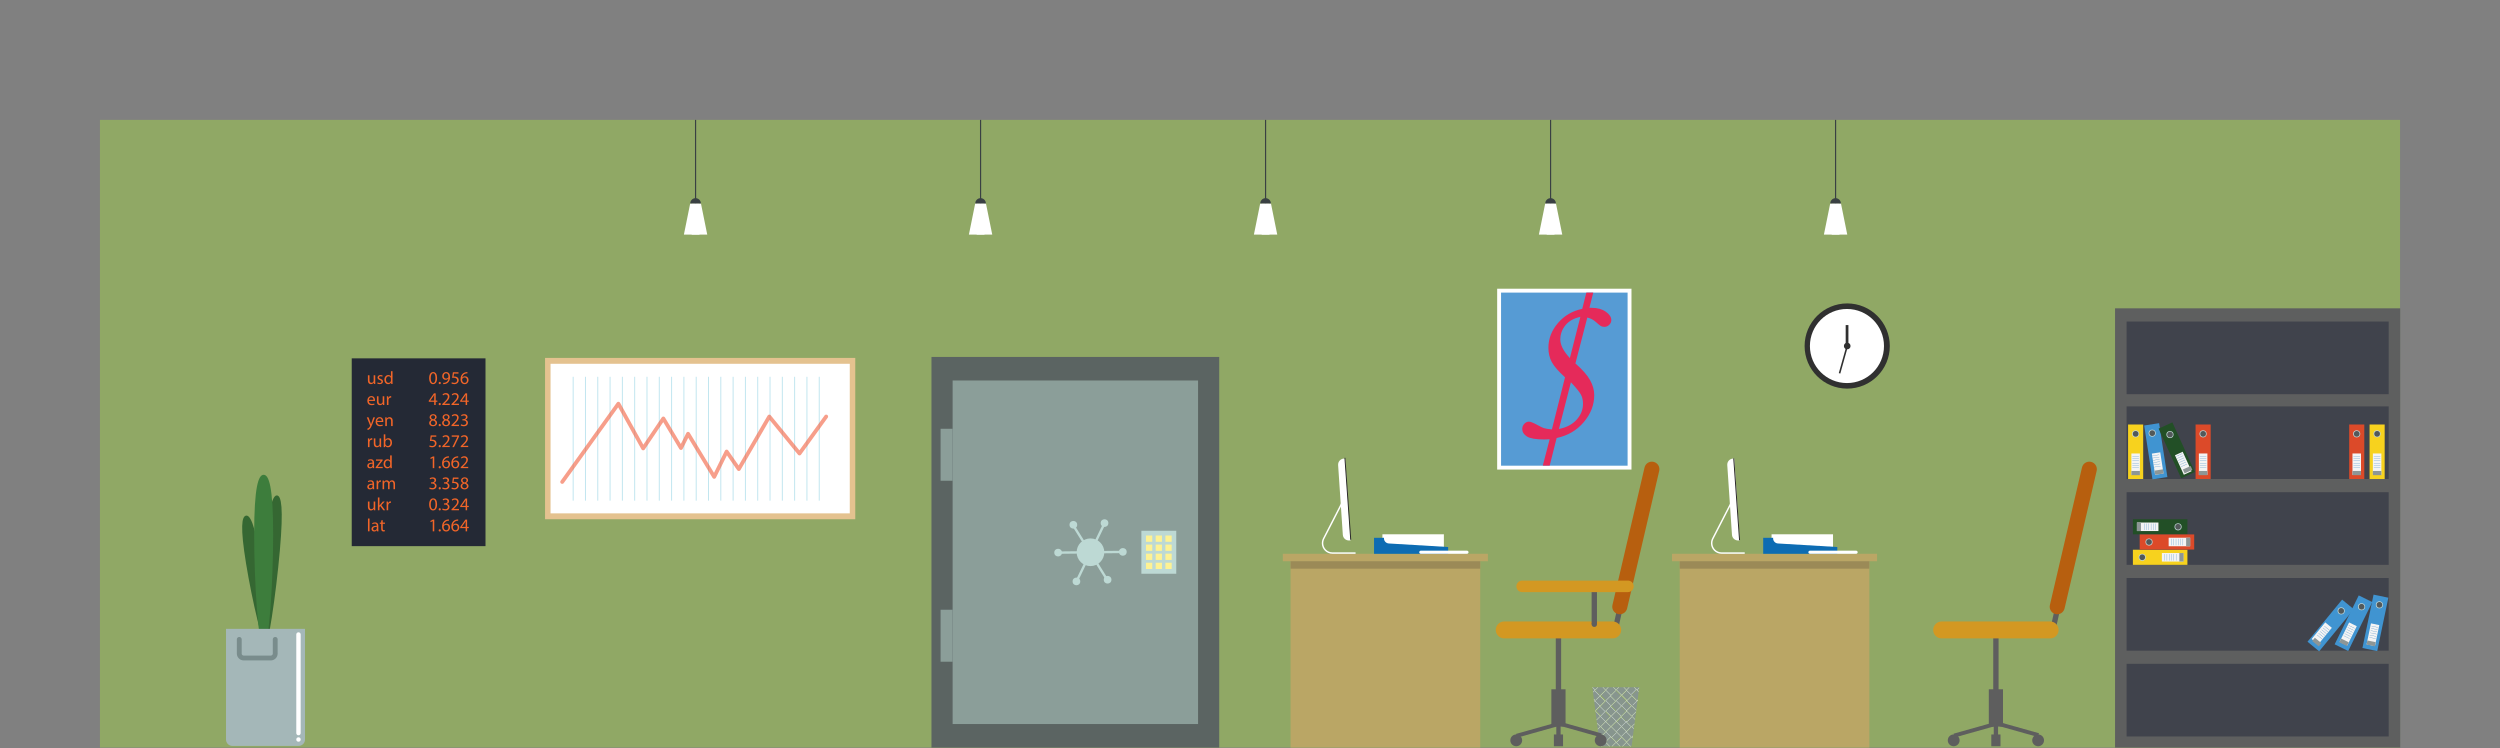 <?xml version="1.0" encoding="utf-8"?>
<!-- Generator: Adobe Illustrator 16.0.0, SVG Export Plug-In . SVG Version: 6.00 Build 0)  -->
<!DOCTYPE svg PUBLIC "-//W3C//DTD SVG 1.1//EN" "http://www.w3.org/Graphics/SVG/1.1/DTD/svg11.dtd">
<svg version="1.1" id="Layer_1" xmlns="http://www.w3.org/2000/svg" xmlns:xlink="http://www.w3.org/1999/xlink" x="0px" y="0px"
	 width="1055.54px" height="316px" viewBox="0 0 1055.54 316" enable-background="new 0 0 1055.54 316" xml:space="preserve">
<rect x="0" y="0" width="1055.54" height="316" fill="#808080" stroke="none"/>
<g>
	<rect x="42.194" y="50.611" fill="#90A865" width="971.15" height="265.024"/>
	<g>
		<g>
			<rect x="893.004" y="130.181" fill="#5E5F5F" width="120.412" height="185.454"/>
			<rect x="897.877" y="171.582" fill="#40434C" width="110.668" height="30.67"/>
			<rect x="897.877" y="135.759" fill="#40434C" width="110.668" height="30.671"/>
			<rect x="897.877" y="207.812" fill="#40434C" width="110.668" height="30.672"/>
			<rect x="897.877" y="244.045" fill="#40434C" width="110.668" height="30.672"/>
			<rect x="897.877" y="280.277" fill="#40434C" width="110.668" height="30.67"/>
		</g>
		<g>
			<rect x="900.542" y="232.105" fill="#F7D21E" width="23.021" height="6.379"/>
			<rect x="912.776" y="233.498" fill="#F4F4F4" width="9.053" height="3.594"/>
			<rect x="920.153" y="233.498" fill="#8D9696" width="1.779" height="3.594"/>
			<g>
				
					<line fill="none" stroke="#2B7CBE" stroke-width="0.103" stroke-miterlimit="10" x1="913.95" y1="236.688" x2="913.95" y2="233.922"/>
				
					<line fill="none" stroke="#2B7CBE" stroke-width="0.103" stroke-miterlimit="10" x1="914.917" y1="236.688" x2="914.917" y2="233.922"/>
				
					<line fill="none" stroke="#2B7CBE" stroke-width="0.103" stroke-miterlimit="10" x1="915.885" y1="236.688" x2="915.885" y2="233.922"/>
				
					<line fill="none" stroke="#2B7CBE" stroke-width="0.103" stroke-miterlimit="10" x1="916.852" y1="236.688" x2="916.852" y2="233.922"/>
				
					<line fill="none" stroke="#2B7CBE" stroke-width="0.103" stroke-miterlimit="10" x1="917.821" y1="236.688" x2="917.821" y2="233.922"/>
				
					<line fill="none" stroke="#2B7CBE" stroke-width="0.103" stroke-miterlimit="10" x1="918.788" y1="236.688" x2="918.788" y2="233.922"/>
			</g>
			<g>
				<circle fill="#C2D7D7" cx="904.489" cy="235.317" r="1.503"/>
				<circle fill="#52595A" cx="904.489" cy="235.294" r="1.209"/>
			</g>
		</g>
		<g>
			
				<rect x="999.881" y="251.255" transform="matrix(-0.979 -0.204 0.204 -0.979 1931.331 724.853)" fill="#4094D1" width="6.379" height="23.02"/>
			
				<rect x="1000.179" y="263.37" transform="matrix(-0.979 -0.204 0.204 -0.979 1928.18 734.664)" fill="#F4F4F4" width="3.593" height="9.054"/>
			
				<rect x="999.414" y="270.669" transform="matrix(-0.979 -0.204 0.204 -0.979 1925.917 741.755)" fill="#8D9696" width="3.593" height="1.78"/>
			<g>
				
					<line fill="none" stroke="#2B7CBE" stroke-width="0.103" stroke-miterlimit="10" x1="1001.346" y1="264.35" x2="1004.051" y2="264.916"/>
				
					<line fill="none" stroke="#2B7CBE" stroke-width="0.103" stroke-miterlimit="10" x1="1001.147" y1="265.299" x2="1003.854" y2="265.863"/>
				
					<line fill="none" stroke="#2B7CBE" stroke-width="0.103" stroke-miterlimit="10" x1="1000.95" y1="266.246" x2="1003.657" y2="266.811"/>
				
					<line fill="none" stroke="#2B7CBE" stroke-width="0.103" stroke-miterlimit="10" x1="1000.752" y1="267.191" x2="1003.459" y2="267.758"/>
				
					<line fill="none" stroke="#2B7CBE" stroke-width="0.103" stroke-miterlimit="10" x1="1000.555" y1="268.141" x2="1003.26" y2="268.705"/>
				
					<line fill="none" stroke="#2B7CBE" stroke-width="0.103" stroke-miterlimit="10" x1="1000.358" y1="269.086" x2="1003.063" y2="269.652"/>
			</g>
			<g>
				<circle fill="#C2D7D7" cx="1004.62" cy="255.369" r="1.503"/>
				<circle fill="#52595A" cx="1004.641" cy="255.374" r="1.21"/>
			</g>
		</g>
		<g>
			
				<rect x="990.607" y="251.454" transform="matrix(-0.897 -0.442 0.442 -0.897 1768.878 938.269)" fill="#4094D1" width="6.38" height="23.023"/>
			
				<rect x="989.63" y="263.132" transform="matrix(-0.897 -0.442 0.442 -0.897 1762.455 945.956)" fill="#F4F4F4" width="3.595" height="9.054"/>
			
				<rect x="988.031" y="270.131" transform="matrix(-0.897 -0.442 0.442 -0.897 1757.771 951.811)" fill="#8D9696" width="3.593" height="1.779"/>
			<g>
				
					<line fill="none" stroke="#2B7CBE" stroke-width="0.103" stroke-miterlimit="10" x1="991.672" y1="264.049" x2="994.151" y2="265.271"/>
				
					<line fill="none" stroke="#2B7CBE" stroke-width="0.103" stroke-miterlimit="10" x1="991.245" y1="264.917" x2="993.723" y2="266.141"/>
				
					<line fill="none" stroke="#2B7CBE" stroke-width="0.103" stroke-miterlimit="10" x1="990.815" y1="265.785" x2="993.295" y2="267.008"/>
				
					<line fill="none" stroke="#2B7CBE" stroke-width="0.103" stroke-miterlimit="10" x1="990.387" y1="266.652" x2="992.868" y2="267.875"/>
				
					<line fill="none" stroke="#2B7CBE" stroke-width="0.103" stroke-miterlimit="10" x1="989.959" y1="267.52" x2="992.44" y2="268.742"/>
				
					<line fill="none" stroke="#2B7CBE" stroke-width="0.103" stroke-miterlimit="10" x1="989.532" y1="268.389" x2="992.01" y2="269.611"/>
			</g>
			<g>
				<circle fill="#C2D7D7" cx="997.084" cy="256.169" r="1.503"/>
				<circle fill="#52595A" cx="997.104" cy="256.18" r="1.209"/>
			</g>
		</g>
		<g>
			
				<rect x="980.522" y="252.306" transform="matrix(-0.772 -0.635 0.635 -0.772 1575.932 1092.405)" fill="#4094D1" width="6.377" height="23.023"/>
			
				<rect x="978.541" y="263.326" transform="matrix(-0.773 -0.635 0.635 -0.773 1567.992 1096.996)" fill="#F4F4F4" width="3.596" height="9.057"/>
			
				<rect x="976.225" y="269.839" transform="matrix(-0.772 -0.635 0.635 -0.772 1561.312 1101.147)" fill="#8D9696" width="3.594" height="1.78"/>
			<g>
				
					<line fill="none" stroke="#2B7CBE" stroke-width="0.103" stroke-miterlimit="10" x1="981.411" y1="264.361" x2="983.545" y2="266.117"/>
				
					<line fill="none" stroke="#2B7CBE" stroke-width="0.103" stroke-miterlimit="10" x1="980.795" y1="265.109" x2="982.93" y2="266.865"/>
				
					<line fill="none" stroke="#2B7CBE" stroke-width="0.103" stroke-miterlimit="10" x1="980.18" y1="265.857" x2="982.315" y2="267.613"/>
				
					<line fill="none" stroke="#2B7CBE" stroke-width="0.103" stroke-miterlimit="10" x1="979.567" y1="266.604" x2="981.702" y2="268.359"/>
				
					<line fill="none" stroke="#2B7CBE" stroke-width="0.103" stroke-miterlimit="10" x1="978.952" y1="267.352" x2="981.086" y2="269.107"/>
				
					<line fill="none" stroke="#2B7CBE" stroke-width="0.103" stroke-miterlimit="10" x1="978.336" y1="268.1" x2="980.473" y2="269.855"/>
			</g>
			<g>
				<circle fill="#C2D7D7" cx="988.479" cy="257.924" r="1.503"/>
				<circle fill="#52595A" cx="988.497" cy="257.938" r="1.21"/>
			</g>
		</g>
		<g>
			<rect x="900.542" y="219.227" fill="#224F26" width="23.021" height="6.379"/>
			<rect x="902.276" y="220.619" fill="#F4F4F4" width="9.053" height="3.594"/>
			<rect x="902.17" y="220.619" fill="#8D9696" width="1.781" height="3.594"/>
			<g>
				
					<line fill="none" stroke="#2B7CBE" stroke-width="0.103" stroke-miterlimit="10" x1="910.155" y1="223.809" x2="910.155" y2="221.043"/>
				
					<line fill="none" stroke="#2B7CBE" stroke-width="0.103" stroke-miterlimit="10" x1="909.186" y1="223.809" x2="909.186" y2="221.043"/>
				
					<line fill="none" stroke="#2B7CBE" stroke-width="0.103" stroke-miterlimit="10" x1="908.219" y1="223.809" x2="908.219" y2="221.043"/>
				
					<line fill="none" stroke="#2B7CBE" stroke-width="0.103" stroke-miterlimit="10" x1="907.25" y1="223.809" x2="907.25" y2="221.043"/>
				
					<line fill="none" stroke="#2B7CBE" stroke-width="0.103" stroke-miterlimit="10" x1="906.284" y1="223.809" x2="906.284" y2="221.043"/>
				
					<line fill="none" stroke="#2B7CBE" stroke-width="0.103" stroke-miterlimit="10" x1="905.317" y1="223.809" x2="905.317" y2="221.043"/>
			</g>
			<g>
				<circle fill="#C2D7D7" cx="919.616" cy="222.438" r="1.503"/>
				<circle fill="#52595A" cx="919.616" cy="222.416" r="1.209"/>
			</g>
		</g>
		<g>
			<rect x="903.407" y="225.646" fill="#DC4A29" width="23.021" height="6.379"/>
			<rect x="915.639" y="227.039" fill="#F4F4F4" width="9.055" height="3.594"/>
			<rect x="923.018" y="227.039" fill="#8D9696" width="1.779" height="3.594"/>
			<g>
				
					<line fill="none" stroke="#2B7CBE" stroke-width="0.103" stroke-miterlimit="10" x1="916.815" y1="230.229" x2="916.815" y2="227.463"/>
				
					<line fill="none" stroke="#2B7CBE" stroke-width="0.103" stroke-miterlimit="10" x1="917.784" y1="230.229" x2="917.784" y2="227.463"/>
				
					<line fill="none" stroke="#2B7CBE" stroke-width="0.103" stroke-miterlimit="10" x1="918.75" y1="230.229" x2="918.75" y2="227.463"/>
				
					<line fill="none" stroke="#2B7CBE" stroke-width="0.103" stroke-miterlimit="10" x1="919.717" y1="230.229" x2="919.717" y2="227.463"/>
				
					<line fill="none" stroke="#2B7CBE" stroke-width="0.103" stroke-miterlimit="10" x1="920.684" y1="230.229" x2="920.684" y2="227.463"/>
				
					<line fill="none" stroke="#2B7CBE" stroke-width="0.103" stroke-miterlimit="10" x1="921.653" y1="230.229" x2="921.653" y2="227.463"/>
			</g>
			<g>
				<circle fill="#C2D7D7" cx="907.354" cy="228.858" r="1.503"/>
				<circle fill="#52595A" cx="907.354" cy="228.836" r="1.209"/>
			</g>
		</g>
		<g>
			<rect x="898.512" y="179.23" fill="#F7D21E" width="6.379" height="23.021"/>
			<rect x="899.905" y="191.464" fill="#F4F4F4" width="3.594" height="9.054"/>
			<rect x="899.905" y="198.842" fill="#8D9696" width="3.594" height="1.779"/>
			<g>
				
					<line fill="none" stroke="#2B7CBE" stroke-width="0.103" stroke-miterlimit="10" x1="900.309" y1="192.639" x2="903.075" y2="192.639"/>
				
					<line fill="none" stroke="#2B7CBE" stroke-width="0.103" stroke-miterlimit="10" x1="900.309" y1="193.605" x2="903.075" y2="193.605"/>
				
					<line fill="none" stroke="#2B7CBE" stroke-width="0.103" stroke-miterlimit="10" x1="900.309" y1="194.574" x2="903.075" y2="194.574"/>
				
					<line fill="none" stroke="#2B7CBE" stroke-width="0.103" stroke-miterlimit="10" x1="900.309" y1="195.541" x2="903.075" y2="195.541"/>
				
					<line fill="none" stroke="#2B7CBE" stroke-width="0.103" stroke-miterlimit="10" x1="900.309" y1="196.51" x2="903.075" y2="196.51"/>
				
					<line fill="none" stroke="#2B7CBE" stroke-width="0.103" stroke-miterlimit="10" x1="900.309" y1="197.477" x2="903.075" y2="197.477"/>
			</g>
			<g>
				<circle fill="#C2D7D7" cx="901.678" cy="183.178" r="1.503"/>
				<circle fill="#52595A" cx="901.702" cy="183.178" r="1.209"/>
			</g>
		</g>
		<g>
			<rect x="1000.467" y="179.23" fill="#F7D21E" width="6.377" height="23.021"/>
			<rect x="1001.86" y="191.464" fill="#F4F4F4" width="3.594" height="9.054"/>
			<rect x="1001.86" y="198.842" fill="#8D9696" width="3.594" height="1.779"/>
			<g>
				
					<line fill="none" stroke="#2B7CBE" stroke-width="0.103" stroke-miterlimit="10" x1="1002.264" y1="192.639" x2="1005.03" y2="192.639"/>
				
					<line fill="none" stroke="#2B7CBE" stroke-width="0.103" stroke-miterlimit="10" x1="1002.264" y1="193.605" x2="1005.03" y2="193.605"/>
				
					<line fill="none" stroke="#2B7CBE" stroke-width="0.103" stroke-miterlimit="10" x1="1002.264" y1="194.574" x2="1005.03" y2="194.574"/>
				
					<line fill="none" stroke="#2B7CBE" stroke-width="0.103" stroke-miterlimit="10" x1="1002.264" y1="195.541" x2="1005.03" y2="195.541"/>
				
					<line fill="none" stroke="#2B7CBE" stroke-width="0.103" stroke-miterlimit="10" x1="1002.264" y1="196.51" x2="1005.03" y2="196.51"/>
				
					<line fill="none" stroke="#2B7CBE" stroke-width="0.103" stroke-miterlimit="10" x1="1002.264" y1="197.477" x2="1005.03" y2="197.477"/>
			</g>
			<g>
				<circle fill="#C2D7D7" cx="1003.633" cy="183.178" r="1.503"/>
				<circle fill="#52595A" cx="1003.657" cy="183.178" r="1.209"/>
			</g>
		</g>
		<g>
			
				<rect x="906.676" y="178.826" transform="matrix(-0.988 0.152 -0.152 -0.988 1838.084 240.283)" fill="#4094D1" width="6.379" height="23.022"/>
			
				<rect x="908.866" y="190.999" transform="matrix(-0.988 0.152 -0.152 -0.988 1840.459 250.478)" fill="#F4F4F4" width="3.594" height="9.054"/>
			
				<rect x="909.458" y="198.4" transform="matrix(-0.988 0.152 -0.152 -0.988 1842.22 257.701)" fill="#8D9696" width="3.597" height="1.781"/>
			<g>
				
					<line fill="none" stroke="#2B7CBE" stroke-width="0.103" stroke-miterlimit="10" x1="908.772" y1="192.449" x2="911.504" y2="192.027"/>
				
					<line fill="none" stroke="#2B7CBE" stroke-width="0.103" stroke-miterlimit="10" x1="908.918" y1="193.404" x2="911.653" y2="192.984"/>
				
					<line fill="none" stroke="#2B7CBE" stroke-width="0.103" stroke-miterlimit="10" x1="909.067" y1="194.361" x2="911.799" y2="193.941"/>
				
					<line fill="none" stroke="#2B7CBE" stroke-width="0.103" stroke-miterlimit="10" x1="909.213" y1="195.316" x2="911.946" y2="194.896"/>
				
					<line fill="none" stroke="#2B7CBE" stroke-width="0.103" stroke-miterlimit="10" x1="909.362" y1="196.273" x2="912.092" y2="195.854"/>
				
					<line fill="none" stroke="#2B7CBE" stroke-width="0.103" stroke-miterlimit="10" x1="909.508" y1="197.23" x2="912.241" y2="196.811"/>
			</g>
			<g>
				<circle fill="#C2D7D7" cx="908.688" cy="182.889" r="1.503"/>
				<circle fill="#52595A" cx="908.709" cy="182.886" r="1.209"/>
			</g>
		</g>
		<g>
			
				<rect x="916.169" y="178.893" transform="matrix(-0.911 0.413 -0.413 -0.911 1835.234 -16.1)" fill="#224F26" width="6.379" height="23.022"/>
			
				<rect x="919.673" y="190.643" transform="matrix(-0.91 0.414 -0.414 -0.91 1841.142 -8.297)" fill="#F4F4F4" width="3.593" height="9.053"/>
			
				<rect x="921.267" y="197.695" transform="matrix(-0.91 0.413 -0.413 -0.91 1845.648 -2.226)" fill="#8D9696" width="3.595" height="1.778"/>
			<g>
				
					<line fill="none" stroke="#2B7CBE" stroke-width="0.103" stroke-miterlimit="10" x1="918.86" y1="192.664" x2="921.377" y2="191.521"/>
				
					<line fill="none" stroke="#2B7CBE" stroke-width="0.103" stroke-miterlimit="10" x1="919.26" y1="193.546" x2="921.778" y2="192.402"/>
				
					<line fill="none" stroke="#2B7CBE" stroke-width="0.103" stroke-miterlimit="10" x1="919.661" y1="194.427" x2="922.178" y2="193.283"/>
				
					<line fill="none" stroke="#2B7CBE" stroke-width="0.103" stroke-miterlimit="10" x1="920.059" y1="195.309" x2="922.579" y2="194.164"/>
				
					<line fill="none" stroke="#2B7CBE" stroke-width="0.103" stroke-miterlimit="10" x1="920.461" y1="196.188" x2="922.977" y2="195.045"/>
				
					<line fill="none" stroke="#2B7CBE" stroke-width="0.103" stroke-miterlimit="10" x1="920.862" y1="197.068" x2="923.377" y2="195.926"/>
			</g>
			<g>
				<circle fill="#C2D7D7" cx="916.196" cy="183.483" r="1.503"/>
				<circle fill="#52595A" cx="916.215" cy="183.476" r="1.21"/>
			</g>
		</g>
		<g>
			<rect x="927.008" y="179.23" fill="#DC4A29" width="6.377" height="23.021"/>
			<rect x="928.399" y="191.464" fill="#F4F4F4" width="3.596" height="9.054"/>
			<rect x="928.399" y="198.842" fill="#8D9696" width="3.596" height="1.779"/>
			<g>
				
					<line fill="none" stroke="#2B7CBE" stroke-width="0.103" stroke-miterlimit="10" x1="928.805" y1="192.639" x2="931.569" y2="192.639"/>
				
					<line fill="none" stroke="#2B7CBE" stroke-width="0.103" stroke-miterlimit="10" x1="928.805" y1="193.605" x2="931.569" y2="193.605"/>
				
					<line fill="none" stroke="#2B7CBE" stroke-width="0.103" stroke-miterlimit="10" x1="928.805" y1="194.574" x2="931.569" y2="194.574"/>
				
					<line fill="none" stroke="#2B7CBE" stroke-width="0.103" stroke-miterlimit="10" x1="928.805" y1="195.541" x2="931.569" y2="195.541"/>
				
					<line fill="none" stroke="#2B7CBE" stroke-width="0.103" stroke-miterlimit="10" x1="928.805" y1="196.51" x2="931.569" y2="196.51"/>
				
					<line fill="none" stroke="#2B7CBE" stroke-width="0.103" stroke-miterlimit="10" x1="928.805" y1="197.477" x2="931.569" y2="197.477"/>
			</g>
			<g>
				<circle fill="#C2D7D7" cx="930.174" cy="183.178" r="1.503"/>
				<circle fill="#52595A" cx="930.198" cy="183.178" r="1.21"/>
			</g>
		</g>
		<g>
			<rect x="991.864" y="179.23" fill="#DC4A29" width="6.377" height="23.021"/>
			<rect x="993.254" y="191.464" fill="#F4F4F4" width="3.594" height="9.054"/>
			<rect x="993.254" y="198.842" fill="#8D9696" width="3.594" height="1.779"/>
			<g>
				
					<line fill="none" stroke="#2B7CBE" stroke-width="0.103" stroke-miterlimit="10" x1="993.659" y1="192.639" x2="996.424" y2="192.639"/>
				
					<line fill="none" stroke="#2B7CBE" stroke-width="0.103" stroke-miterlimit="10" x1="993.659" y1="193.605" x2="996.424" y2="193.605"/>
				
					<line fill="none" stroke="#2B7CBE" stroke-width="0.103" stroke-miterlimit="10" x1="993.659" y1="194.574" x2="996.424" y2="194.574"/>
				
					<line fill="none" stroke="#2B7CBE" stroke-width="0.103" stroke-miterlimit="10" x1="993.659" y1="195.541" x2="996.424" y2="195.541"/>
				
					<line fill="none" stroke="#2B7CBE" stroke-width="0.103" stroke-miterlimit="10" x1="993.659" y1="196.51" x2="996.424" y2="196.51"/>
				
					<line fill="none" stroke="#2B7CBE" stroke-width="0.103" stroke-miterlimit="10" x1="993.659" y1="197.477" x2="996.424" y2="197.477"/>
			</g>
			<g>
				<circle fill="#C2D7D7" cx="995.03" cy="183.178" r="1.503"/>
				<circle fill="#52595A" cx="995.051" cy="183.178" r="1.209"/>
			</g>
		</g>
	</g>
	<g>
		<circle fill="#303030" cx="779.92" cy="146.094" r="17.988"/>
		<circle fill="#FFFFFF" cx="779.813" cy="146.094" r="15.639"/>
		<circle fill="#303030" cx="779.92" cy="146.094" r="1.387"/>
		<rect x="779.274" y="137.252" fill="#303030" width="1.158" height="8.842"/>
		
			<rect x="777.945" y="145.99" transform="matrix(-0.963 -0.27 0.27 -0.963 1486.755 508.354)" fill="#303030" width="0.677" height="12.196"/>
	</g>
	<rect x="544.895" y="236.963" fill="#BAA665" width="80.074" height="78.672"/>
	<rect x="541.641" y="233.822" fill="#BAA665" width="86.582" height="3.141"/>
	<rect x="544.895" y="236.963" fill="#9B8A57" width="80.074" height="3.141"/>
	<g>
		<rect x="583.678" y="225.584" fill="#FFFFFF" width="25.949" height="6.924"/>
		<path fill="#0D6CB3" d="M584.336,227.18c0.004-0.037,0.014-0.072,0.02-0.106h-4.217v6.75h31.295v-2.861l-25.074-1.504
			C585.17,229.387,584.266,228.367,584.336,227.18z"/>
	</g>
	<path fill="#FFFFFF" d="M620.04,233.166c0,0.361-0.295,0.656-0.658,0.656h-19.504c-0.365,0-0.658-0.295-0.658-0.656l0,0
		c0-0.363,0.293-0.658,0.658-0.658h19.504C619.745,232.508,620.04,232.803,620.04,233.166L620.04,233.166z"/>
	<g>
		<g>
			<path fill="#FFFFFF" d="M567.37,193.621c-1.418,0.096-2.488,1.322-2.395,2.74l1.986,29.443c0.098,1.418,1.322,2.487,2.74,2.393
				l0.568-0.037l-2.332-34.576L567.37,193.621z"/>
			
				<rect x="569.125" y="193.523" transform="matrix(-0.998 0.071 -0.071 -0.998 1152.237 380.604)" fill="#272626" width="0.411" height="34.656"/>
		</g>
		<path fill="none" stroke="#FFFFFF" stroke-width="0.615" stroke-miterlimit="10" d="M566.959,211.682l-8.041,15.627h-0.002
			c-0.078,0.144-0.15,0.291-0.213,0.444c-0.199,0.487-0.312,1.022-0.312,1.584c0,2.308,1.871,4.179,4.182,4.179h9.77"/>
	</g>
	<g>
		<rect x="709.198" y="236.963" fill="#BAA665" width="80.076" height="78.672"/>
		<rect x="705.946" y="233.822" fill="#BAA665" width="86.58" height="3.141"/>
		<rect x="709.198" y="236.963" fill="#9B8A57" width="80.076" height="3.141"/>
		<g>
			<rect x="747.983" y="225.584" fill="#FFFFFF" width="25.947" height="6.924"/>
			<path fill="#0D6CB3" d="M748.641,227.18c0.002-0.037,0.014-0.072,0.018-0.106h-4.215v6.75h31.295v-2.861l-25.076-1.504
				C749.475,229.387,748.571,228.367,748.641,227.18z"/>
		</g>
		<path fill="#FFFFFF" d="M784.342,233.166c0,0.361-0.295,0.656-0.658,0.656H764.18c-0.363,0-0.658-0.295-0.658-0.656l0,0
			c0-0.363,0.295-0.658,0.658-0.658h19.504C784.047,232.508,784.342,232.803,784.342,233.166L784.342,233.166z"/>
		<g>
			<g>
				<path fill="#FFFFFF" d="M731.672,193.621c-1.416,0.096-2.488,1.322-2.393,2.74l1.984,29.443
					c0.098,1.418,1.322,2.487,2.738,2.393l0.57-0.037l-2.334-34.576L731.672,193.621z"/>
				
					<rect x="733.433" y="193.52" transform="matrix(-0.998 0.071 -0.071 -0.998 1480.383 369.141)" fill="#272626" width="0.413" height="34.656"/>
			</g>
			<path fill="none" stroke="#FFFFFF" stroke-width="0.615" stroke-miterlimit="10" d="M731.264,211.682l-8.041,15.627h-0.002
				c-0.08,0.144-0.15,0.291-0.215,0.444c-0.199,0.487-0.309,1.022-0.309,1.584c0,2.308,1.871,4.179,4.178,4.179h9.773"/>
		</g>
	</g>
	<g opacity="0.9">
		<polygon fill="none" points="691.032,300.162 690.846,299.977 690.792,300.402 		"/>
		
			<rect x="683.05" y="298.678" transform="matrix(-0.707 -0.707 0.707 -0.707 955.993 996.558)" fill="#869392" width="2.954" height="2.955"/>
		
			<rect x="680.807" y="300.897" transform="matrix(-0.707 -0.707 0.707 -0.707 950.758 998.699)" fill="#869392" width="2.956" height="2.958"/>
		<polygon fill="#869392" points="675.704,302.484 674.1,304.088 674.245,305.205 675.704,306.664 677.793,304.574 		"/>
		<polygon fill="#869392" points="674.547,290.172 672.45,290.172 673.499,291.221 		"/>
		<polygon fill="#869392" points="682.208,313.398 680.118,311.309 678.026,313.4 679.76,315.133 680.473,315.133 		"/>
		<polygon fill="#869392" points="672.319,290.273 672.561,292.156 673.381,291.337 		"/>
		
			<rect x="676.46" y="300.873" transform="matrix(-0.707 -0.707 0.707 -0.707 943.195 995.642)" fill="#869392" width="2.957" height="2.955"/>
		
			<rect x="678.636" y="298.677" transform="matrix(-0.707 -0.707 0.707 -0.707 948.786 993.308)" fill="#869392" width="2.955" height="2.955"/>
		
			<rect x="680.839" y="309.719" transform="matrix(-0.707 0.707 -0.707 -0.707 1384.774 48.611)" fill="#869392" width="2.953" height="2.955"/>
		<polygon fill="#869392" points="675.704,306.896 674.604,307.998 674.897,310.27 675.704,311.078 677.793,308.986 		"/>
		
			<rect x="680.843" y="296.47" transform="matrix(-0.707 -0.707 0.707 -0.707 954.275 991.039)" fill="#869392" width="2.955" height="2.955"/>
		<polygon fill="#869392" points="684.885,315.133 686.62,313.398 684.53,311.309 682.44,313.398 684.172,315.133 684.709,315.133 
					"/>
		
			<rect x="678.647" y="307.546" transform="matrix(-0.707 0.707 -0.707 -0.707 1379.559 46.62)" fill="#869392" width="2.955" height="2.959"/>
		
			<rect x="676.425" y="305.305" transform="matrix(-0.707 0.707 -0.707 -0.707 1374.181 44.362)" fill="#869392" width="2.955" height="2.955"/>
		<polygon fill="#869392" points="686.852,313.398 688.584,315.133 688.893,315.133 689.334,311.703 688.942,311.309 		"/>
		
			<rect x="685.251" y="309.719" transform="matrix(-0.707 0.707 -0.707 -0.707 1392.305 45.49)" fill="#869392" width="2.953" height="2.955"/>
		<polygon fill="#869392" points="688.942,306.896 686.852,308.986 688.942,311.078 689.487,310.533 689.838,307.794 		"/>
		<polygon fill="#869392" points="685.118,315.133 688.352,315.133 686.735,313.516 		"/>
		
			<rect x="683.044" y="307.513" transform="matrix(-0.707 0.707 -0.707 -0.707 1387.042 43.45)" fill="#869392" width="2.955" height="2.956"/>
		
			<rect x="680.838" y="305.306" transform="matrix(-0.707 0.707 -0.707 -0.707 1381.775 41.406)" fill="#869392" width="2.955" height="2.955"/>
		<polygon fill="#869392" points="689.362,311.497 689.452,310.8 689.057,311.193 		"/>
		
			<rect x="685.224" y="292.07" transform="matrix(-0.707 -0.707 0.707 -0.707 965.028 986.561)" fill="#869392" width="2.957" height="2.956"/>
		
			<rect x="687.458" y="294.239" transform="matrix(0.707 -0.707 0.707 0.707 -7.188 574.09)" fill="#869392" width="2.957" height="2.955"/>
		<polygon fill="#869392" points="690.874,299.771 691.35,296.068 691.149,295.865 689.057,297.955 		"/>
		
			<rect x="678.646" y="303.134" transform="matrix(-0.707 0.707 -0.707 -0.707 1376.437 39.085)" fill="#869392" width="2.955" height="2.956"/>
		
			<rect x="683.014" y="294.279" transform="matrix(-0.707 -0.707 0.707 -0.707 959.206 988.962)" fill="#869392" width="2.956" height="2.957"/>
		<polygon fill="#869392" points="691.149,295.633 691.446,295.336 691.854,292.159 691.149,291.453 689.057,293.543 		"/>
		<polygon fill="#869392" points="687.786,290.172 685.686,290.172 686.735,291.221 		"/>
		<polygon fill="#869392" points="682.208,291.337 681.042,290.172 679.706,290.172 679.192,290.172 678.026,291.337 
			680.118,293.427 		"/>
		<polygon fill="#869392" points="683.374,290.172 681.274,290.172 682.323,291.221 		"/>
		<polygon fill="#869392" points="673.625,300.404 674.073,303.883 675.588,302.368 		"/>
		<polygon fill="#869392" points="691.881,291.953 692.065,290.537 691.264,291.337 		"/>
		<polygon fill="#869392" points="692.098,290.271 692.112,290.172 690.098,290.172 691.149,291.221 		"/>
		
			<rect x="676.469" y="309.71" transform="matrix(0.707 0.707 -0.707 0.707 418.935 -388.358)" fill="#869392" width="2.957" height="2.955"/>
		
			<rect x="683.058" y="303.134" transform="matrix(-0.707 0.707 -0.707 -0.707 1384.096 36.292)" fill="#869392" width="2.957" height="2.957"/>
		
			<rect x="685.261" y="305.31" transform="matrix(0.707 0.707 -0.707 0.707 418.073 -395.741)" fill="#869392" width="2.955" height="2.957"/>
		
			<rect x="676.431" y="292.058" transform="matrix(-0.707 -0.707 0.707 -0.707 949.862 980.387)" fill="#869392" width="2.955" height="2.955"/>
		
			<rect x="685.254" y="300.884" transform="matrix(-0.707 -0.707 0.707 -0.707 958.524 1001.758)" fill="#869392" width="2.958" height="2.957"/>
		<polygon fill="#869392" points="675.588,297.955 673.499,295.865 673.092,296.271 673.569,299.975 		"/>
		
			<rect x="674.223" y="294.265" transform="matrix(-0.707 -0.707 0.707 -0.707 944.052 982.784)" fill="#869392" width="2.957" height="2.955"/>
		<polygon fill="#869392" points="678.959,290.172 676.862,290.172 677.911,291.221 		"/>
		
			<rect x="676.431" y="296.47" transform="matrix(-0.707 -0.707 0.707 -0.707 946.743 987.92)" fill="#869392" width="2.955" height="2.955"/>
		
			<rect x="678.636" y="294.265" transform="matrix(-0.707 -0.707 0.707 -0.707 951.744 985.842)" fill="#869392" width="2.956" height="2.956"/>
		
			<rect x="674.257" y="298.663" transform="matrix(-0.707 -0.707 0.707 -0.707 941.644 990.065)" fill="#869392" width="2.957" height="2.955"/>
		<polygon fill="#869392" points="672.971,295.34 673.065,296.066 673.381,295.75 		"/>
		<polygon fill="#869392" points="674.278,305.471 674.579,307.791 675.588,306.781 		"/>
		<polygon fill="#869392" points="688.942,302.484 686.852,304.574 688.942,306.664 690.139,305.469 690.342,303.885 		"/>
		
			<rect x="680.844" y="292.059" transform="matrix(-0.707 -0.707 0.707 -0.707 957.072 983.635)" fill="#869392" width="2.953" height="2.954"/>
		<polygon fill="#869392" points="686.852,291.337 688.942,293.427 691.032,291.337 689.868,290.172 688.018,290.172 		"/>
		<polygon fill="#869392" points="686.62,291.337 685.454,290.172 684.709,290.172 683.604,290.172 682.44,291.337 684.53,293.427 
					"/>
		<polygon fill="#869392" points="680.706,315.133 683.94,315.133 682.323,313.516 		"/>
		<polygon fill="#869392" points="676.293,315.133 679.528,315.133 677.911,313.516 		"/>
		<polygon fill="#869392" points="674.93,310.537 675.081,311.699 675.588,311.193 		"/>
		<polygon fill="#869392" points="675.704,311.309 675.108,311.906 675.524,315.133 676.061,315.133 677.793,313.4 		"/>
		<polygon fill="#869392" points="677.793,291.337 676.629,290.172 674.78,290.172 673.614,291.337 675.704,293.427 		"/>
		<polygon fill="#869392" points="689.866,307.588 690.104,305.734 689.057,306.781 		"/>
		<polygon fill="#869392" points="688.942,302.252 690.792,300.402 690.846,299.977 688.942,298.072 686.852,300.162 		"/>
		<polygon fill="#869392" points="691.377,295.861 691.411,295.604 691.264,295.748 		"/>
		<polygon fill="#869392" points="690.37,303.68 690.756,300.67 689.059,302.369 		"/>
		<polygon fill="#869392" points="673.499,295.633 675.588,293.543 673.499,291.453 672.588,292.363 672.938,295.073 		"/>
		
			<rect x="685.256" y="296.47" transform="matrix(-0.707 -0.707 0.707 -0.707 961.32 994.35)" fill="#869392" width="2.954" height="2.954"/>
		<polygon fill="#EAF1F4" points="691.032,291.337 691.149,291.221 690.098,290.172 689.868,290.172 		"/>
		<polygon fill="#EAF1F4" points="691.149,291.453 691.854,292.159 691.881,291.953 691.264,291.337 		"/>
		<polygon fill="#EAF1F4" points="691.149,295.865 691.35,296.068 691.377,295.861 691.264,295.748 		"/>
		
			<rect x="689.956" y="293.152" transform="matrix(0.713 -0.701 0.701 0.713 -8.552 568.365)" fill="#EAF1F4" width="0.164" height="2.955"/>
		
			<rect x="687.764" y="290.979" transform="matrix(0.704 -0.71 0.71 0.704 -4.147 574.962)" fill="#EAF1F4" width="0.164" height="2.956"/>
		<polygon fill="#EAF1F4" points="685.686,290.172 685.454,290.172 686.62,291.337 686.735,291.221 		"/>
		
			<rect x="684.152" y="294.557" transform="matrix(-0.707 -0.707 0.707 -0.707 962.263 987.73)" fill="#EAF1F4" width="2.955" height="0.165"/>
		<polygon fill="#EAF1F4" points="681.274,290.172 681.042,290.172 682.208,291.337 682.323,291.221 		"/>
		
			<rect x="681.981" y="292.337" transform="matrix(-0.707 -0.707 0.707 -0.707 960.126 982.404)" fill="#EAF1F4" width="2.955" height="0.164"/>
		
			<rect x="687.786" y="295.354" transform="matrix(0.716 -0.698 0.698 0.716 -11.864 564.5)" fill="#EAF1F4" width="0.164" height="2.954"/>
		<polygon fill="#EAF1F4" points="690.846,299.977 690.874,299.771 689.057,297.955 688.942,298.072 		"/>
		
			<rect x="677.569" y="292.337" transform="matrix(-0.707 -0.707 0.707 -0.707 952.433 979.349)" fill="#EAF1F4" width="2.955" height="0.163"/>
		
			<rect x="684.153" y="298.97" transform="matrix(-0.707 -0.707 0.707 -0.707 959.145 995.263)" fill="#EAF1F4" width="2.955" height="0.164"/>
		
			<rect x="687.793" y="299.783" transform="matrix(0.701 -0.713 0.713 0.701 -9.227 580.506)" fill="#EAF1F4" width="0.164" height="2.956"/>
		<polygon fill="#EAF1F4" points="676.862,290.172 676.629,290.172 677.793,291.337 677.911,291.221 		"/>
		
			<rect x="681.981" y="296.75" transform="matrix(-0.707 -0.707 0.707 -0.707 956.845 990.001)" fill="#EAF1F4" width="2.955" height="0.164"/>
		<polygon fill="#EAF1F4" points="688.942,302.484 690.342,303.885 690.37,303.68 689.059,302.369 		"/>
		
			<rect x="679.74" y="294.557" transform="matrix(-0.707 -0.707 0.707 -0.707 954.247 984.802)" fill="#EAF1F4" width="2.954" height="0.164"/>
		
			<rect x="679.768" y="298.958" transform="matrix(-0.707 -0.707 0.707 -0.707 951.183 992.334)" fill="#EAF1F4" width="2.957" height="0.165"/>
		
			<rect x="677.569" y="296.751" transform="matrix(-0.707 -0.707 0.707 -0.707 949.313 986.882)" fill="#EAF1F4" width="2.955" height="0.163"/>
		
			<rect x="675.328" y="294.556" transform="matrix(-0.707 -0.707 0.707 -0.707 946.716 981.679)" fill="#EAF1F4" width="2.954" height="0.164"/>
		
			<rect x="673.121" y="292.351" transform="matrix(-0.707 -0.707 0.707 -0.707 944.51 976.353)" fill="#EAF1F4" width="2.954" height="0.163"/>
		<polygon fill="#EAF1F4" points="688.942,306.896 689.838,307.794 689.866,307.588 689.057,306.781 		"/>
		
			<rect x="684.116" y="303.396" transform="matrix(-0.707 -0.707 0.707 -0.707 955.464 1002.985)" fill="#EAF1F4" width="2.957" height="0.164"/>
		
			<rect x="681.981" y="301.162" transform="matrix(-0.707 -0.707 0.707 -0.707 953.725 997.533)" fill="#EAF1F4" width="2.955" height="0.164"/>
		<polygon fill="#EAF1F4" points="673.499,291.221 672.45,290.172 672.305,290.172 672.319,290.273 673.381,291.337 		"/>
		
			<rect x="686.393" y="305.591" transform="matrix(0.707 0.707 -0.707 0.707 417.288 -396.743)" fill="#EAF1F4" width="2.957" height="0.164"/>
		
			<rect x="677.569" y="301.163" transform="matrix(-0.707 -0.707 0.707 -0.707 946.193 994.414)" fill="#EAF1F4" width="2.955" height="0.163"/>
		
			<rect x="675.356" y="298.958" transform="matrix(-0.707 -0.707 0.707 -0.707 943.652 989.215)" fill="#EAF1F4" width="2.957" height="0.166"/>
		
			<rect x="683.327" y="304.158" transform="matrix(-0.701 0.713 -0.713 -0.701 1380.499 32.643)" fill="#EAF1F4" width="0.164" height="2.956"/>
		
			<rect x="679.739" y="303.383" transform="matrix(-0.707 -0.707 0.707 -0.707 948.489 999.678)" fill="#EAF1F4" width="2.955" height="0.164"/>
		<polygon fill="#EAF1F4" points="673.499,295.633 672.938,295.073 672.971,295.34 673.381,295.75 		"/>
		
			<rect x="685.543" y="306.39" transform="matrix(-0.701 0.713 -0.713 -0.701 1385.862 34.86)" fill="#EAF1F4" width="0.164" height="2.956"/>
		<polygon fill="#EAF1F4" points="688.942,311.309 689.334,311.703 689.362,311.497 689.057,311.193 		"/>
		
			<rect x="686.364" y="310.015" transform="matrix(0.707 0.707 -0.707 0.707 420.571 -395.49)" fill="#EAF1F4" width="2.955" height="0.164"/>
		
			<rect x="673.121" y="296.764" transform="matrix(-0.707 -0.707 0.707 -0.707 941.549 983.822)" fill="#EAF1F4" width="2.953" height="0.163"/>
		
			<rect x="678.897" y="304.205" transform="matrix(-0.695 0.719 -0.719 -0.695 1370.665 29.962)" fill="#EAF1F4" width="0.163" height="2.956"/>
		
			<rect x="685.543" y="310.82" transform="matrix(-0.707 0.707 -0.707 -0.707 1391.263 48.317)" fill="#EAF1F4" width="0.163" height="2.956"/>
		
			<rect x="675.292" y="303.396" transform="matrix(-0.707 -0.707 0.707 -0.707 940.727 996.619)" fill="#EAF1F4" width="2.955" height="0.166"/>
		<polygon fill="#EAF1F4" points="686.735,313.516 688.352,315.133 688.584,315.133 686.852,313.398 		"/>
		
			<rect x="681.145" y="306.423" transform="matrix(-0.707 0.707 -0.707 -0.707 1380.645 43.921)" fill="#EAF1F4" width="0.163" height="2.957"/>
		
			<rect x="683.36" y="308.655" transform="matrix(-0.71 0.704 -0.704 -0.71 1387.105 49.104)" fill="#EAF1F4" width="0.165" height="2.954"/>
		<polygon fill="#EAF1F4" points="675.588,302.368 675.704,302.252 673.614,300.162 673.596,300.18 673.625,300.404 		"/>
		
			<rect x="681.145" y="310.835" transform="matrix(-0.707 0.707 -0.707 -0.707 1383.765 51.453)" fill="#EAF1F4" width="0.163" height="2.957"/>
		
			<rect x="678.895" y="308.616" transform="matrix(-0.704 0.71 -0.71 -0.704 1377.249 46.305)" fill="#EAF1F4" width="0.164" height="2.955"/>
		
			<rect x="676.697" y="306.427" transform="matrix(-0.713 0.701 -0.701 -0.713 1375.222 52.931)" fill="#EAF1F4" width="0.164" height="2.956"/>
		<polygon fill="#EAF1F4" points="675.704,306.664 674.245,305.205 674.278,305.471 675.588,306.781 		"/>
		<polygon fill="#EAF1F4" points="682.44,313.398 682.323,313.516 683.94,315.133 684.172,315.133 		"/>
		<polygon fill="#EAF1F4" points="679.76,315.133 678.026,313.4 677.911,313.516 679.528,315.133 679.706,315.133 		"/>
		
			<rect x="676.696" y="310.839" transform="matrix(-0.716 0.698 -0.698 -0.716 1379.38 63.478)" fill="#EAF1F4" width="0.164" height="2.958"/>
		<polygon fill="#EAF1F4" points="675.704,311.078 674.897,310.27 674.93,310.537 675.588,311.193 		"/>
		<polygon fill="#EAF1F4" points="673.614,291.337 674.78,290.172 674.547,290.172 673.499,291.221 		"/>
		<polygon fill="#EAF1F4" points="673.499,291.453 673.381,291.337 672.561,292.156 672.588,292.363 		"/>
		
			<rect x="673.432" y="291.295" transform="matrix(-0.71 0.704 -0.704 -0.71 1356.92 24.023)" fill="#EAF1F4" width="0.165" height="0.166"/>
		
			<rect x="676.722" y="290.955" transform="matrix(-0.704 -0.71 0.71 -0.704 945.702 978.928)" fill="#EAF1F4" width="0.164" height="2.955"/>
		<polygon fill="#EAF1F4" points="678.026,291.337 679.192,290.172 678.959,290.172 677.911,291.221 		"/>
		
			<rect x="674.503" y="293.174" transform="matrix(-0.701 -0.713 0.713 -0.701 937.471 982.239)" fill="#EAF1F4" width="0.164" height="2.954"/>
		<polygon fill="#EAF1F4" points="673.499,295.865 673.381,295.75 673.065,296.066 673.092,296.271 		"/>
		
			<rect x="677.812" y="291.261" transform="matrix(-0.701 -0.713 0.713 -0.701 945.458 978.969)" fill="#EAF1F4" width="0.164" height="0.164"/>
		
			<rect x="675.663" y="293.444" transform="matrix(-0.71 -0.704 0.704 -0.71 948.881 977.768)" fill="#EAF1F4" width="0.165" height="0.164"/>
		
			<rect x="673.424" y="295.664" transform="matrix(0.707 -0.707 0.707 0.707 -11.859 562.862)" fill="#EAF1F4" width="0.163" height="0.164"/>
		
			<rect x="678.929" y="293.161" transform="matrix(-0.704 -0.71 0.71 -0.704 947.896 984.255)" fill="#EAF1F4" width="0.164" height="2.955"/>
		
			<rect x="681.135" y="290.955" transform="matrix(-0.71 -0.704 0.704 -0.71 959.007 979.752)" fill="#EAF1F4" width="0.165" height="2.955"/>
		
			<rect x="676.741" y="295.367" transform="matrix(-0.713 -0.701 0.701 -0.713 951.283 983.05)" fill="#EAF1F4" width="0.164" height="2.956"/>
		<polygon fill="#EAF1F4" points="682.44,291.337 683.604,290.172 683.374,290.172 682.323,291.221 		"/>
		<polygon fill="#EAF1F4" points="673.614,300.162 675.704,298.072 675.588,297.955 673.569,299.975 673.59,300.139 		"/>
		
			<rect x="682.239" y="291.249" transform="matrix(-0.707 -0.707 0.707 -0.707 958.793 979.806)" fill="#EAF1F4" width="0.163" height="0.164"/>
		
			<rect x="680.031" y="293.454" transform="matrix(-0.707 -0.707 0.707 -0.707 953.466 982.011)" fill="#EAF1F4" width="0.166" height="0.164"/>
		
			<rect x="677.808" y="295.639" transform="matrix(-0.704 -0.71 0.71 -0.704 945.217 985.303)" fill="#EAF1F4" width="0.164" height="0.165"/>
		
			<rect x="675.618" y="297.839" transform="matrix(-0.713 -0.701 0.701 -0.713 948.606 984.104)" fill="#EAF1F4" width="0.164" height="0.162"/>
		<polygon fill="#EAF1F4" points="673.59,300.139 673.596,300.18 673.614,300.162 		"/>
		
			<rect x="683.386" y="293.151" transform="matrix(-0.713 -0.701 0.701 -0.713 964.221 983.912)" fill="#EAF1F4" width="0.164" height="2.955"/>
		
			<rect x="685.534" y="290.968" transform="matrix(-0.704 -0.71 0.71 -0.704 960.708 985.207)" fill="#EAF1F4" width="0.164" height="2.956"/>
		
			<rect x="681.136" y="295.366" transform="matrix(-0.707 -0.707 0.707 -0.707 953.01 988.439)" fill="#EAF1F4" width="0.163" height="2.957"/>
		<polygon fill="#EAF1F4" points="686.852,291.337 688.018,290.172 687.786,290.172 686.735,291.221 		"/>
		
			<rect x="678.889" y="297.597" transform="matrix(-0.707 -0.707 0.707 -0.707 947.6 990.659)" fill="#EAF1F4" width="0.166" height="2.957"/>
		
			<rect x="676.741" y="299.779" transform="matrix(-0.713 -0.701 0.701 -0.713 948.189 990.609)" fill="#EAF1F4" width="0.164" height="2.957"/>
		<polygon fill="#EAF1F4" points="675.704,302.484 675.588,302.368 674.073,303.883 674.1,304.088 		"/>
		
			<rect x="686.695" y="291.237" transform="matrix(-0.713 -0.701 0.701 -0.713 972.209 980.564)" fill="#EAF1F4" width="0.164" height="0.164"/>
		
			<rect x="684.431" y="293.466" transform="matrix(-0.704 -0.71 0.71 -0.704 958.046 986.304)" fill="#EAF1F4" width="0.164" height="0.166"/>
		
			<rect x="682.199" y="295.684" transform="matrix(-0.707 -0.707 0.707 -0.707 955.589 987.351)" fill="#EAF1F4" width="0.166" height="0.164"/>
		
			<rect x="680.052" y="297.866" transform="matrix(-0.707 -0.707 0.707 -0.707 950.379 989.556)" fill="#EAF1F4" width="0.163" height="0.164"/>
		
			<rect x="677.826" y="300.073" transform="matrix(-0.707 -0.707 0.707 -0.707 945.019 991.751)" fill="#EAF1F4" width="0.163" height="0.165"/>
		
			<rect x="675.663" y="302.269" transform="matrix(-0.707 -0.707 0.707 -0.707 939.776 993.969)" fill="#EAF1F4" width="0.166" height="0.163"/>
		
			<rect x="678.948" y="301.987" transform="matrix(-0.71 -0.704 0.704 -0.71 947.5 997.077)" fill="#EAF1F4" width="0.165" height="2.955"/>
		<polygon fill="#EAF1F4" points="674.579,307.791 674.604,307.998 675.704,306.896 675.588,306.781 		"/>
		
			<rect x="675.337" y="305.632" transform="matrix(-0.707 0.707 -0.707 -0.707 1371.568 43.307)" fill="#EAF1F4" width="2.955" height="0.166"/>
		
			<rect x="686.383" y="294.597" transform="matrix(0.707 -0.707 0.707 0.707 -6.834 572.863)" fill="#EAF1F4" width="2.956" height="0.163"/>
		
			<rect x="688.559" y="292.32" transform="matrix(0.707 -0.707 0.707 0.707 -4.783 573.248)" fill="#EAF1F4" width="2.957" height="0.164"/>
		
			<rect x="681.155" y="299.78" transform="matrix(-0.707 -0.707 0.707 -0.707 949.923 995.986)" fill="#EAF1F4" width="0.163" height="2.955"/>
		
			<rect x="685.549" y="295.369" transform="matrix(-0.707 -0.707 0.707 -0.707 960.542 991.562)" fill="#EAF1F4" width="0.163" height="2.955"/>
		
			<rect x="683.34" y="297.574" transform="matrix(-0.704 -0.71 0.71 -0.704 952.33 994.889)" fill="#EAF1F4" width="0.166" height="2.957"/>
		<polygon fill="#EAF1F4" points="691.264,291.337 692.065,290.537 692.098,290.271 691.149,291.221 		"/>
		
			<rect x="691.064" y="291.249" transform="matrix(-0.707 -0.707 0.707 -0.707 973.856 986.046)" fill="#EAF1F4" width="0.163" height="0.164"/>
		
			<rect x="688.867" y="293.477" transform="matrix(0.701 -0.713 0.713 0.701 -3.416 578.97)" fill="#EAF1F4" width="0.164" height="0.164"/>
		
			<rect x="686.651" y="295.662" transform="matrix(-0.707 -0.707 0.707 -0.707 963.206 990.459)" fill="#EAF1F4" width="0.166" height="0.163"/>
		
			<rect x="684.444" y="297.866" transform="matrix(-0.707 -0.707 0.707 -0.707 957.878 992.662)" fill="#EAF1F4" width="0.163" height="0.164"/>
		
			<rect x="682.257" y="300.073" transform="matrix(-0.713 -0.701 0.701 -0.713 958.413 992.588)" fill="#EAF1F4" width="0.164" height="0.164"/>
		
			<rect x="679.992" y="302.303" transform="matrix(-0.707 -0.707 0.707 -0.707 947.141 997.089)" fill="#EAF1F4" width="0.166" height="0.165"/>
		
			<rect x="677.836" y="304.509" transform="matrix(-0.707 0.707 -0.707 -0.707 1372.657 40.611)" fill="#EAF1F4" width="0.163" height="0.166"/>
		
			<rect x="675.586" y="306.704" transform="matrix(-0.701 0.713 -0.713 -0.701 1368.152 40.117)" fill="#EAF1F4" width="0.164" height="0.162"/>
		<polygon fill="#EAF1F4" points="691.411,295.604 691.446,295.336 691.149,295.633 691.264,295.748 		"/>
		<polygon fill="#EAF1F4" points="675.588,311.193 675.081,311.699 675.108,311.906 675.704,311.309 		"/>
		
			<rect x="679.735" y="305.598" transform="matrix(-0.707 0.707 -0.707 -0.707 1379.051 40.14)" fill="#EAF1F4" width="2.955" height="0.164"/>
		
			<rect x="686.367" y="298.972" transform="matrix(0.707 -0.707 0.707 0.707 -9.999 573.971)" fill="#EAF1F4" width="2.955" height="0.166"/>
		
			<rect x="683.385" y="301.977" transform="matrix(-0.713 -0.701 0.701 -0.713 958.031 999.032)" fill="#EAF1F4" width="0.164" height="2.957"/>
		
			<rect x="685.549" y="299.78" transform="matrix(-0.707 -0.707 0.707 -0.707 957.423 999.093)" fill="#EAF1F4" width="0.163" height="2.955"/>
		
			<rect x="676.684" y="308.628" transform="matrix(-0.701 -0.713 0.713 -0.701 930.16 1010.086)" fill="#EAF1F4" width="0.164" height="2.958"/>
		
			<rect x="688.56" y="296.732" transform="matrix(0.708 -0.707 0.707 0.708 -7.966 574.376)" fill="#EAF1F4" width="2.956" height="0.164"/>
		
			<rect x="677.528" y="307.805" transform="matrix(-0.707 0.707 -0.707 -0.707 1376.843 45.466)" fill="#EAF1F4" width="2.955" height="0.163"/>
		
			<rect x="691.083" y="295.708" transform="matrix(0.701 -0.713 0.713 0.701 -4.344 581.217)" fill="#EAF1F4" width="0.164" height="0.164"/>
		
			<rect x="688.895" y="297.87" transform="matrix(0.701 -0.713 0.713 0.701 -6.538 580.303)" fill="#EAF1F4" width="0.164" height="0.162"/>
		
			<rect x="686.651" y="300.074" transform="matrix(-0.707 -0.707 0.707 -0.707 960.086 997.991)" fill="#EAF1F4" width="0.166" height="0.163"/>
		
			<rect x="684.429" y="302.292" transform="matrix(-0.701 -0.713 0.713 -0.701 948.849 1002.454)" fill="#EAF1F4" width="0.164" height="0.165"/>
		
			<rect x="682.248" y="304.509" transform="matrix(-0.707 0.707 -0.707 -0.707 1380.188 37.491)" fill="#EAF1F4" width="0.163" height="0.166"/>
		
			<rect x="680.016" y="306.658" transform="matrix(-0.707 0.707 -0.707 -0.707 1377.899 42.734)" fill="#EAF1F4" width="0.166" height="0.163"/>
		
			<rect x="677.836" y="308.921" transform="matrix(-0.707 0.707 -0.707 -0.707 1375.776 48.143)" fill="#EAF1F4" width="0.163" height="0.166"/>
		
			<rect x="675.616" y="311.115" transform="matrix(-0.707 0.707 -0.707 -0.707 1373.537 53.455)" fill="#EAF1F4" width="0.163" height="0.163"/>
		
			<rect x="686.369" y="303.387" transform="matrix(0.707 -0.707 0.707 0.707 -12.993 575.592)" fill="#EAF1F4" width="2.954" height="0.164"/>
		
			<rect x="677.515" y="312.182" transform="matrix(-0.707 0.707 -0.707 -0.707 1379.857 52.785)" fill="#EAF1F4" width="2.956" height="0.165"/>
		
			<rect x="684.133" y="305.564" transform="matrix(-0.707 0.707 -0.707 -0.707 1386.535 36.969)" fill="#EAF1F4" width="2.955" height="0.163"/>
		<polygon fill="#EAF1F4" points="690.756,300.67 690.792,300.402 688.942,302.252 689.059,302.369 		"/>
		
			<rect x="681.942" y="307.805" transform="matrix(-0.707 0.707 -0.707 -0.707 1384.379 42.345)" fill="#EAF1F4" width="2.955" height="0.164"/>
		
			<rect x="679.735" y="310.011" transform="matrix(-0.707 0.707 -0.707 -0.707 1382.295 47.998)" fill="#EAF1F4" width="2.957" height="0.163"/>
		<polygon fill="#EAF1F4" points="677.793,313.4 676.061,315.133 676.293,315.133 677.911,313.516 		"/>
		
			<rect x="688.889" y="302.264" transform="matrix(0.713 -0.701 0.701 0.713 -14.269 569.832)" fill="#EAF1F4" width="0.164" height="0.166"/>
		
			<rect x="686.674" y="304.519" transform="matrix(0.704 0.71 -0.71 0.704 419.493 -397.528)" fill="#EAF1F4" width="0.164" height="0.167"/>
		
			<rect x="684.463" y="306.741" transform="matrix(-0.71 0.704 -0.704 -0.71 1386.661 42.669)" fill="#EAF1F4" width="0.165" height="0.166"/>
		
			<rect x="682.234" y="308.888" transform="matrix(-0.704 0.71 -0.71 -0.704 1382.141 42.021)" fill="#EAF1F4" width="0.164" height="0.165"/>
		
			<rect x="680.042" y="311.129" transform="matrix(-0.707 0.707 -0.707 -0.707 1381.102 50.349)" fill="#EAF1F4" width="0.163" height="0.164"/>
		
			<rect x="677.812" y="313.325" transform="matrix(0.71 0.704 -0.704 0.71 417.232 -386.464)" fill="#EAF1F4" width="0.165" height="0.164"/>
		
			<rect x="687.714" y="306.423" transform="matrix(0.713 0.701 -0.701 0.713 413.262 -393.881)" fill="#EAF1F4" width="0.164" height="2.956"/>
		
			<rect x="681.941" y="312.216" transform="matrix(-0.707 0.707 -0.707 -0.707 1387.558 50.042)" fill="#EAF1F4" width="2.955" height="0.165"/>
		
			<rect x="684.133" y="309.977" transform="matrix(-0.707 0.707 -0.707 -0.707 1389.593 44.338)" fill="#EAF1F4" width="2.956" height="0.163"/>
		<polygon fill="#EAF1F4" points="688.942,306.664 689.057,306.781 690.104,305.734 690.139,305.469 		"/>
		<polygon fill="#EAF1F4" points="682.208,313.398 680.473,315.133 680.706,315.133 682.323,313.516 		"/>
		
			<rect x="688.825" y="306.704" transform="matrix(-0.704 0.71 -0.71 -0.704 1391.821 33.615)" fill="#EAF1F4" width="0.164" height="0.162"/>
		
			<rect x="686.671" y="308.899" transform="matrix(0.701 0.713 -0.713 0.701 425.554 -397.329)" fill="#EAF1F4" width="0.164" height="0.164"/>
		
			<rect x="684.418" y="311.132" transform="matrix(-0.713 0.701 -0.701 -0.713 1390.77 53.186)" fill="#EAF1F4" width="0.164" height="0.163"/>
		
			<rect x="682.239" y="313.311" transform="matrix(-0.707 -0.707 0.707 -0.707 943.192 1017.469)" fill="#EAF1F4" width="0.163" height="0.164"/>
		
			<rect x="687.714" y="310.835" transform="matrix(0.713 0.701 -0.701 0.713 416.356 -392.615)" fill="#EAF1F4" width="0.164" height="2.956"/>
		<polygon fill="#EAF1F4" points="686.62,313.398 684.885,315.133 685.118,315.133 686.735,313.516 		"/>
		<polygon fill="#EAF1F4" points="688.942,311.078 689.057,311.193 689.452,310.8 689.487,310.533 		"/>
		
			<rect x="688.868" y="311.109" transform="matrix(0.707 -0.707 0.707 0.707 -18.256 578.307)" fill="#EAF1F4" width="0.163" height="0.163"/>
		
			<rect x="686.694" y="313.301" transform="matrix(-0.71 -0.704 0.704 -0.71 953.763 1019.492)" fill="#EAF1F4" width="0.165" height="0.164"/>
	</g>
	<g>
		<rect x="393.28" y="150.708" fill="#5B6462" width="121.498" height="164.927"/>
		<rect x="397.132" y="181.037" fill="#8B9E99" width="5.082" height="21.943"/>
		<rect x="397.132" y="257.443" fill="#8B9E99" width="5.082" height="21.942"/>
		
			<line fill="none" stroke="#5B6462" stroke-width="0.41" stroke-miterlimit="10" x1="397.132" y1="204.01" x2="402.214" y2="204.01"/>
		
			<line fill="none" stroke="#5B6462" stroke-width="0.41" stroke-miterlimit="10" x1="397.132" y1="280.416" x2="402.214" y2="280.416"/>
		<rect x="402.214" y="160.646" fill="#8B9E99" width="103.63" height="145.051"/>
		<g>
			<circle fill="#BDD9D4" cx="460.417" cy="233.172" r="5.841"/>
			<g>
				<g>
					
						<rect x="446.777" y="232.658" transform="matrix(1 -0.011 0.011 1 -2.538 5.081)" fill="#BDD9D4" width="27.334" height="1.01"/>
					<circle fill="#BDD9D4" cx="474.083" cy="233.021" r="1.618"/>
					<circle fill="#BDD9D4" cx="446.751" cy="233.321" r="1.618"/>
				</g>
				<g>
					
						<rect x="446.733" y="232.679" transform="matrix(0.529 0.849 -0.849 0.529 414.744 -280.877)" fill="#BDD9D4" width="27.334" height="1.009"/>
					<circle fill="#BDD9D4" cx="467.647" cy="244.771" r="1.618"/>
					<circle fill="#BDD9D4" cx="453.188" cy="221.573" r="1.619"/>
				</g>
				<g>
					
						<rect x="446.757" y="232.647" transform="matrix(-0.434 0.901 -0.901 -0.434 870.331 -80.421)" fill="#BDD9D4" width="27.336" height="1.011"/>
					<circle fill="#BDD9D4" cx="454.484" cy="245.484" r="1.618"/>
					<circle fill="#BDD9D4" cx="466.35" cy="220.859" r="1.619"/>
				</g>
			</g>
		</g>
		<g>
			<rect x="481.909" y="224.096" fill="#BDD9D4" width="14.727" height="18.152"/>
			<g>
				<g>
					<rect x="483.844" y="226.104" fill="#FEF293" width="2.648" height="2.648"/>
					<rect x="487.948" y="226.104" fill="#FEF293" width="2.647" height="2.648"/>
					<rect x="492.052" y="226.104" fill="#FEF293" width="2.648" height="2.648"/>
				</g>
				<g>
					<rect x="483.844" y="229.934" fill="#FEF293" width="2.648" height="2.646"/>
					<rect x="487.948" y="229.934" fill="#FEF293" width="2.647" height="2.646"/>
					<rect x="492.052" y="229.934" fill="#FEF293" width="2.648" height="2.646"/>
				</g>
				<g>
					<rect x="483.844" y="233.762" fill="#FEF293" width="2.648" height="2.648"/>
					<rect x="487.948" y="233.762" fill="#FEF293" width="2.647" height="2.648"/>
					<rect x="492.052" y="233.762" fill="#FEF293" width="2.648" height="2.648"/>
				</g>
				<g>
					<rect x="483.844" y="237.592" fill="#FEF293" width="2.648" height="2.648"/>
					<rect x="487.948" y="237.592" fill="#FEF293" width="2.647" height="2.648"/>
					<rect x="492.052" y="237.592" fill="#FEF293" width="2.648" height="2.648"/>
				</g>
			</g>
		</g>
	</g>
	<g>
		<g>
			<path fill="#356732" d="M110.019,236.283c2.529,15.521,4.628,37.214,2.934,37.658c-1.695,0.445-6.543-20.524-9.071-36.047
				c-2.528-15.521-1.779-19.72-0.084-20.166C105.493,217.285,107.492,220.76,110.019,236.283z"/>
			<path fill="#356732" d="M118.165,232.395c-1.592,18.188-5.177,42.946-6.898,42.656c-1.722-0.289-0.93-25.518,0.663-43.705
				c1.593-18.187,3.382-22.447,5.104-22.158C118.754,209.479,119.757,214.207,118.165,232.395z"/>
			<path fill="#3D7D3C" d="M115.33,225.636c0,20.188-1.795,47.927-4.009,47.927c-2.213,0-4.008-27.739-4.008-47.927
				c0-20.187,1.795-25.175,4.008-25.175C113.535,200.461,115.33,205.449,115.33,225.636z"/>
		</g>
		<path fill="#A4B7B8" d="M95.423,312.24c0,1.492,1.21,2.705,2.704,2.705h27.946c1.493,0,2.704-1.213,2.704-2.705v-46.709H95.423
			V312.24z"/>
		
			<path fill="none" stroke="#798C8C" stroke-width="2.051" stroke-linecap="round" stroke-linejoin="round" stroke-miterlimit="10" d="
			M116.202,269.957v5.984c0,1.037-0.84,1.877-1.877,1.877h-11.424c-1.038,0-1.878-0.84-1.878-1.877v-5.984"/>
		<g>
			<path fill="#FFFFFF" d="M126.948,267.883c0-0.51-0.414-0.924-0.925-0.924l0,0c-0.512,0-0.927,0.414-0.927,0.924v41.653
				c0,0.509,0.416,0.923,0.927,0.923l0,0c0.511,0,0.925-0.414,0.925-0.923V267.883z"/>
			<circle fill="#FFFFFF" cx="126.028" cy="312.229" r="0.933"/>
		</g>
	</g>
	<g>
		<rect x="230.128" y="151.119" fill="#E4C28F" width="130.982" height="68.111"/>
		<rect x="232.455" y="153.601" fill="#FFFFFF" width="126.329" height="63.147"/>
		<g>
			
				<line fill="none" stroke="#C0E5EF" stroke-width="0.41" stroke-miterlimit="10" x1="241.997" y1="159.084" x2="241.997" y2="211.38"/>
			
				<line fill="none" stroke="#C0E5EF" stroke-width="0.41" stroke-miterlimit="10" x1="247.192" y1="159.084" x2="247.192" y2="211.38"/>
			
				<line fill="none" stroke="#C0E5EF" stroke-width="0.41" stroke-miterlimit="10" x1="252.387" y1="159.084" x2="252.387" y2="211.38"/>
			
				<line fill="none" stroke="#C0E5EF" stroke-width="0.41" stroke-miterlimit="10" x1="257.582" y1="159.084" x2="257.582" y2="211.38"/>
			
				<line fill="none" stroke="#C0E5EF" stroke-width="0.41" stroke-miterlimit="10" x1="262.777" y1="159.084" x2="262.777" y2="211.38"/>
			
				<line fill="none" stroke="#C0E5EF" stroke-width="0.41" stroke-miterlimit="10" x1="267.972" y1="159.084" x2="267.972" y2="211.38"/>
			
				<line fill="none" stroke="#C0E5EF" stroke-width="0.41" stroke-miterlimit="10" x1="273.167" y1="159.084" x2="273.167" y2="211.38"/>
			
				<line fill="none" stroke="#C0E5EF" stroke-width="0.41" stroke-miterlimit="10" x1="278.361" y1="159.084" x2="278.361" y2="211.38"/>
			
				<line fill="none" stroke="#C0E5EF" stroke-width="0.41" stroke-miterlimit="10" x1="283.556" y1="159.084" x2="283.556" y2="211.38"/>
			
				<line fill="none" stroke="#C0E5EF" stroke-width="0.41" stroke-miterlimit="10" x1="288.751" y1="159.084" x2="288.751" y2="211.38"/>
			
				<line fill="none" stroke="#C0E5EF" stroke-width="0.41" stroke-miterlimit="10" x1="293.946" y1="159.084" x2="293.946" y2="211.38"/>
			
				<line fill="none" stroke="#C0E5EF" stroke-width="0.41" stroke-miterlimit="10" x1="299.141" y1="159.084" x2="299.141" y2="211.38"/>
			
				<line fill="none" stroke="#C0E5EF" stroke-width="0.41" stroke-miterlimit="10" x1="304.336" y1="159.084" x2="304.336" y2="211.38"/>
			
				<line fill="none" stroke="#C0E5EF" stroke-width="0.41" stroke-miterlimit="10" x1="309.531" y1="159.084" x2="309.531" y2="211.38"/>
			
				<line fill="none" stroke="#C0E5EF" stroke-width="0.41" stroke-miterlimit="10" x1="314.726" y1="159.084" x2="314.726" y2="211.38"/>
			
				<line fill="none" stroke="#C0E5EF" stroke-width="0.41" stroke-miterlimit="10" x1="319.921" y1="159.084" x2="319.921" y2="211.38"/>
			
				<line fill="none" stroke="#C0E5EF" stroke-width="0.41" stroke-miterlimit="10" x1="325.116" y1="159.084" x2="325.116" y2="211.38"/>
			
				<line fill="none" stroke="#C0E5EF" stroke-width="0.41" stroke-miterlimit="10" x1="330.311" y1="159.084" x2="330.311" y2="211.38"/>
			
				<line fill="none" stroke="#C0E5EF" stroke-width="0.41" stroke-miterlimit="10" x1="335.506" y1="159.084" x2="335.506" y2="211.38"/>
			
				<line fill="none" stroke="#C0E5EF" stroke-width="0.41" stroke-miterlimit="10" x1="340.701" y1="159.084" x2="340.701" y2="211.38"/>
			
				<line fill="none" stroke="#C0E5EF" stroke-width="0.41" stroke-miterlimit="10" x1="345.896" y1="159.084" x2="345.896" y2="211.38"/>
		</g>
		
			<polyline opacity="0.6" fill="none" stroke="#F15E3C" stroke-width="1.641" stroke-linecap="round" stroke-linejoin="round" stroke-miterlimit="10" enable-background="new    " points="
			237.373,203.473 261.091,170.455 271.558,189.312 280.072,176.697 287.518,189.157 290.52,183.154 301.545,201.336 
			306.797,190.658 311.935,198.047 324.807,175.881 337.562,191.467 348.82,175.881 		"/>
	</g>
	<g>
		<rect x="632.948" y="122.721" fill="#569BD4" width="55.07" height="74.722"/>
		
			<rect x="632.948" y="122.721" fill="none" stroke="#FFFFFF" stroke-width="1.641" stroke-miterlimit="10" width="55.07" height="74.722"/>
		<g>
			<path fill="#E52A5A" d="M669.784,123.538h2.916l-1.621,6.434h1.012c2.393,0,4.363,0.547,5.91,1.642
				c1.549,1.096,2.324,2.267,2.324,3.514c0,0.761-0.289,1.43-0.869,2.008c-0.578,0.578-1.246,0.867-2.008,0.867
				c-0.578,0-1.08-0.106-1.508-0.321c-0.273-0.122-0.986-0.701-2.145-1.738c-1.004-0.916-2.207-1.542-3.607-1.878l-5.02,19.381
				c2.971,2.617,5.037,4.975,6.201,7.075c1.162,2.1,1.744,4.197,1.744,6.297c0,4.139-1.473,7.941-4.412,11.408
				c-2.943,3.471-6.764,5.705-11.459,6.711l-2.934,11.654h-2.916l2.896-11.134c-0.76,0.062-1.486,0.092-2.186,0.092
				c-3.613,0-6.08-0.419-7.4-1.255s-1.98-1.908-1.98-3.217c0-0.822,0.289-1.537,0.867-2.145c0.578-0.609,1.234-0.912,1.965-0.912
				c0.641,0,1.857,0.487,3.654,1.461c1.34,0.729,2.225,1.158,2.648,1.278c0.854,0.244,1.979,0.427,3.381,0.55l5.539-22.002
				c-2.795-2.528-4.66-4.681-5.602-6.46c-0.941-1.781-1.412-3.782-1.412-6.006c0-3.834,1.346-7.32,4.037-10.456
				c2.689-3.135,6.107-5.128,10.25-5.979L669.784,123.538z M658.206,181.117c3.16-0.609,5.645-1.91,7.453-3.902
				c1.807-1.992,2.711-4.238,2.711-6.732c0-1.432-0.273-2.686-0.82-3.766s-1.977-2.852-4.287-5.316L658.206,181.117z
				 M667.249,133.788c-2.744,0.579-4.842,1.757-6.289,3.539c-1.449,1.781-2.174,3.797-2.174,6.049c0,2.313,1.346,4.916,4.039,7.809
				L667.249,133.788z"/>
		</g>
	</g>
	<g>
		<rect x="148.507" y="151.3" fill="#242935" width="56.478" height="79.289"/>
		<g>
			<g>
				<path fill="#F26528" d="M184.542,159.586c0,1.68-0.623,2.605-1.717,2.605c-0.965,0-1.619-0.903-1.634-2.537
					c0-1.656,0.714-2.568,1.717-2.568C183.95,157.086,184.542,158.014,184.542,159.586z M181.86,159.662
					c0,1.283,0.395,2.014,1.003,2.014c0.684,0,1.011-0.798,1.011-2.06c0-1.216-0.312-2.014-1.003-2.014
					C182.286,157.603,181.86,158.316,181.86,159.662z"/>
				<path fill="#F26528" d="M185.211,161.714c0-0.28,0.19-0.479,0.456-0.479s0.448,0.199,0.448,0.479
					c0,0.272-0.175,0.479-0.456,0.479C185.394,162.191,185.211,161.986,185.211,161.714z"/>
				<path fill="#F26528" d="M187.119,161.639c0.145,0.014,0.312,0,0.54-0.022c0.387-0.054,0.752-0.214,1.034-0.479
					c0.326-0.297,0.562-0.729,0.653-1.313h-0.023c-0.273,0.334-0.668,0.53-1.163,0.53c-0.889,0-1.459-0.668-1.459-1.512
					c0-0.936,0.676-1.756,1.687-1.756c1.011,0,1.634,0.82,1.634,2.082c0,1.087-0.365,1.848-0.851,2.318
					c-0.38,0.371-0.904,0.6-1.437,0.66c-0.243,0.039-0.456,0.045-0.615,0.039V161.639z M187.362,158.796
					c0,0.615,0.372,1.048,0.95,1.048c0.448,0,0.798-0.22,0.973-0.516c0.038-0.061,0.061-0.137,0.061-0.244
					c0-0.843-0.312-1.488-1.011-1.488C187.765,157.596,187.362,158.097,187.362,158.796z"/>
				<path fill="#F26528" d="M193.578,157.732h-1.885l-0.189,1.269c0.114-0.015,0.22-0.03,0.402-0.03c0.38,0,0.76,0.084,1.064,0.266
					c0.388,0.222,0.707,0.646,0.707,1.271c0,0.966-0.768,1.687-1.839,1.687c-0.539,0-0.995-0.15-1.231-0.303l0.167-0.511
					c0.205,0.122,0.607,0.272,1.056,0.272c0.631,0,1.171-0.409,1.171-1.069c-0.008-0.64-0.434-1.095-1.421-1.095
					c-0.281,0-0.501,0.029-0.684,0.054l0.319-2.372h2.363V157.732z"/>
				<path fill="#F26528" d="M197.347,157.641c-0.137-0.008-0.312,0-0.501,0.03c-1.049,0.175-1.604,0.942-1.717,1.755h0.023
					c0.235-0.311,0.646-0.568,1.193-0.568c0.874,0,1.489,0.631,1.489,1.596c0,0.904-0.616,1.74-1.641,1.74
					c-1.057,0-1.748-0.821-1.748-2.104c0-0.973,0.35-1.74,0.836-2.227c0.41-0.403,0.958-0.654,1.581-0.729
					c0.198-0.031,0.365-0.038,0.486-0.038L197.347,157.641L197.347,157.641z M197.157,160.49c0-0.707-0.403-1.133-1.019-1.133
					c-0.402,0-0.775,0.252-0.957,0.607c-0.046,0.076-0.076,0.176-0.076,0.297c0.015,0.812,0.388,1.413,1.087,1.413
					C196.769,161.676,197.157,161.197,197.157,160.49z"/>
			</g>
		</g>
		<g>
			<g>
				<path fill="#F26528" d="M158.435,161.105c0,0.381,0.007,0.715,0.03,1.004h-0.593l-0.038-0.602h-0.015
					c-0.175,0.297-0.562,0.684-1.216,0.684c-0.578,0-1.269-0.318-1.269-1.609v-2.15h0.669v2.036c0,0.698,0.212,1.171,0.82,1.171
					c0.448,0,0.76-0.312,0.882-0.609c0.038-0.098,0.061-0.219,0.061-0.342v-2.255h0.669V161.105L158.435,161.105z"/>
				<path fill="#F26528" d="M159.453,161.425c0.198,0.13,0.547,0.267,0.881,0.267c0.486,0,0.714-0.243,0.714-0.547
					c0-0.319-0.19-0.494-0.684-0.677c-0.661-0.235-0.973-0.601-0.973-1.042c0-0.592,0.479-1.078,1.269-1.078
					c0.373,0,0.699,0.105,0.904,0.228l-0.167,0.486c-0.145-0.092-0.411-0.213-0.752-0.213c-0.395,0-0.615,0.229-0.615,0.502
					c0,0.303,0.22,0.439,0.699,0.623c0.638,0.242,0.965,0.562,0.965,1.108c0,0.646-0.502,1.103-1.375,1.103
					c-0.403,0-0.775-0.1-1.034-0.252L159.453,161.425z"/>
				<path fill="#F26528" d="M165.73,156.714v4.445c0,0.327,0.007,0.698,0.03,0.95h-0.601l-0.03-0.639h-0.015
					c-0.205,0.409-0.653,0.721-1.253,0.721c-0.89,0-1.573-0.752-1.573-1.868c-0.008-1.224,0.752-1.976,1.649-1.976
					c0.562,0,0.942,0.266,1.109,0.562h0.015v-2.196L165.73,156.714L165.73,156.714z M165.061,159.928
					c0-0.084-0.008-0.197-0.03-0.281c-0.099-0.426-0.464-0.774-0.965-0.774c-0.691,0-1.102,0.608-1.102,1.422
					c0,0.744,0.365,1.358,1.086,1.358c0.448,0,0.859-0.295,0.98-0.797c0.022-0.092,0.03-0.183,0.03-0.289L165.061,159.928
					L165.061,159.928z"/>
			</g>
		</g>
		<g>
			<g>
				<path fill="#F26528" d="M183.327,170.997v-1.345h-2.295v-0.441l2.204-3.152h0.722v3.069h0.691v0.524h-0.691v1.345H183.327z
					 M183.327,169.128v-1.649c0-0.258,0.008-0.517,0.023-0.774h-0.023c-0.152,0.289-0.273,0.502-0.41,0.729l-1.208,1.68v0.016
					L183.327,169.128L183.327,169.128z"/>
				<path fill="#F26528" d="M185.211,170.602c0-0.281,0.19-0.479,0.456-0.479s0.448,0.197,0.448,0.479
					c0,0.273-0.175,0.479-0.456,0.479C185.394,171.08,185.211,170.875,185.211,170.602z"/>
				<path fill="#F26528" d="M186.731,170.997v-0.41l0.524-0.509c1.262-1.201,1.831-1.84,1.839-2.584c0-0.502-0.243-0.965-0.98-0.965
					c-0.448,0-0.82,0.228-1.048,0.418l-0.212-0.473c0.342-0.287,0.828-0.5,1.398-0.5c1.064,0,1.512,0.729,1.512,1.436
					c0,0.912-0.661,1.648-1.702,2.652l-0.396,0.364v0.015h2.219v0.556H186.731L186.731,170.997z"/>
				<path fill="#F26528" d="M190.629,170.997v-0.41l0.524-0.509c1.261-1.201,1.831-1.84,1.839-2.584c0-0.502-0.243-0.965-0.98-0.965
					c-0.448,0-0.82,0.228-1.049,0.418l-0.212-0.473c0.342-0.287,0.828-0.5,1.398-0.5c1.064,0,1.512,0.729,1.512,1.436
					c0,0.912-0.661,1.648-1.702,2.652l-0.395,0.364v0.015h2.219v0.556H190.629L190.629,170.997z"/>
				<path fill="#F26528" d="M196.594,170.997v-1.345h-2.295v-0.441l2.204-3.152h0.722v3.069h0.691v0.524h-0.691v1.345H196.594z
					 M196.594,169.128v-1.649c0-0.258,0.008-0.517,0.023-0.774h-0.023c-0.152,0.289-0.273,0.502-0.41,0.729l-1.208,1.68v0.016
					L196.594,169.128L196.594,169.128z"/>
			</g>
		</g>
		<g>
			<g>
				<path fill="#F26528" d="M155.729,169.279c0.015,0.904,0.593,1.277,1.261,1.277c0.479,0,0.768-0.084,1.019-0.19l0.114,0.479
					c-0.236,0.104-0.639,0.228-1.224,0.228c-1.132,0-1.809-0.745-1.809-1.854s0.653-1.982,1.725-1.982
					c1.201,0,1.52,1.057,1.52,1.732c0,0.137-0.015,0.242-0.023,0.311H155.729L155.729,169.279z M157.69,168.801
					c0.008-0.426-0.175-1.086-0.927-1.086c-0.677,0-0.973,0.623-1.026,1.086H157.69z"/>
				<path fill="#F26528" d="M162.242,169.994c0,0.38,0.008,0.715,0.03,1.003h-0.592l-0.038-0.601h-0.015
					c-0.175,0.297-0.562,0.684-1.216,0.684c-0.578,0-1.269-0.318-1.269-1.609v-2.15h0.668v2.035c0,0.699,0.213,1.17,0.821,1.17
					c0.449,0,0.76-0.311,0.881-0.606c0.038-0.099,0.061-0.221,0.061-0.342v-2.257h0.668L162.242,169.994L162.242,169.994z"/>
				<path fill="#F26528" d="M163.351,168.467c0-0.434-0.007-0.806-0.03-1.146h0.585l0.023,0.722h0.03
					c0.167-0.494,0.57-0.806,1.018-0.806c0.076,0,0.129,0.008,0.19,0.021v0.631c-0.068-0.015-0.137-0.021-0.228-0.021
					c-0.471,0-0.805,0.357-0.896,0.857c-0.015,0.092-0.031,0.197-0.031,0.312v1.96h-0.661V168.467L163.351,168.467z"/>
			</g>
		</g>
		<g>
			<g>
				<path fill="#F26528" d="M181.199,178.633c0-0.623,0.373-1.064,0.98-1.322l-0.007-0.021c-0.547-0.26-0.783-0.686-0.783-1.109
					c0-0.781,0.661-1.314,1.527-1.314c0.958,0,1.436,0.602,1.436,1.217c0,0.418-0.205,0.865-0.813,1.154v0.022
					c0.615,0.242,0.996,0.677,0.996,1.276c0,0.857-0.737,1.438-1.679,1.438C181.822,179.971,181.199,179.355,181.199,178.633z
					 M183.859,178.604c0-0.602-0.418-0.891-1.087-1.08c-0.577,0.168-0.889,0.547-0.889,1.019c-0.023,0.502,0.357,0.942,0.987,0.942
					C183.471,179.484,183.859,179.111,183.859,178.604z M182.02,176.133c0,0.494,0.372,0.76,0.942,0.912
					c0.425-0.145,0.752-0.449,0.752-0.896c0-0.396-0.235-0.806-0.836-0.806C182.324,175.343,182.02,175.707,182.02,176.133z"/>
				<path fill="#F26528" d="M185.211,179.492c0-0.281,0.19-0.479,0.456-0.479s0.448,0.197,0.448,0.479
					c0,0.273-0.175,0.479-0.456,0.479C185.394,179.971,185.211,179.766,185.211,179.492z"/>
				<path fill="#F26528" d="M186.67,178.633c0-0.623,0.372-1.064,0.98-1.322l-0.008-0.021c-0.547-0.26-0.783-0.686-0.783-1.109
					c0-0.781,0.661-1.314,1.527-1.314c0.958,0,1.436,0.602,1.436,1.217c0,0.418-0.205,0.865-0.813,1.154v0.022
					c0.616,0.242,0.996,0.677,0.996,1.276c0,0.857-0.737,1.438-1.68,1.438C187.293,179.971,186.67,179.355,186.67,178.633z
					 M189.33,178.604c0-0.602-0.417-0.891-1.086-1.08c-0.578,0.168-0.889,0.547-0.889,1.019c-0.022,0.502,0.357,0.942,0.988,0.942
					C188.942,179.484,189.33,179.111,189.33,178.604z M187.491,176.133c0,0.494,0.373,0.76,0.942,0.912
					c0.426-0.145,0.752-0.449,0.752-0.896c0-0.396-0.236-0.806-0.836-0.806C187.795,175.343,187.491,175.707,187.491,176.133z"/>
				<path fill="#F26528" d="M190.629,179.887v-0.41l0.524-0.51c1.261-1.199,1.831-1.838,1.839-2.583c0-0.501-0.243-0.966-0.98-0.966
					c-0.448,0-0.82,0.229-1.049,0.418l-0.212-0.471c0.342-0.289,0.828-0.502,1.398-0.502c1.064,0,1.512,0.729,1.512,1.437
					c0,0.912-0.661,1.649-1.702,2.652l-0.395,0.364v0.016h2.219v0.555H190.629z"/>
				<path fill="#F26528" d="M194.687,179.119c0.19,0.121,0.631,0.312,1.094,0.312c0.859,0,1.125-0.548,1.117-0.959
					c-0.008-0.69-0.631-0.986-1.277-0.986h-0.372v-0.502h0.372c0.486,0,1.102-0.25,1.102-0.836c0-0.396-0.25-0.744-0.866-0.744
					c-0.395,0-0.775,0.175-0.988,0.326l-0.175-0.485c0.258-0.19,0.76-0.381,1.292-0.381c0.973,0,1.413,0.577,1.413,1.178
					c0,0.51-0.304,0.942-0.912,1.163v0.016c0.608,0.122,1.102,0.577,1.102,1.27c0,0.791-0.616,1.482-1.801,1.482
					c-0.555,0-1.041-0.177-1.284-0.336L194.687,179.119z"/>
			</g>
		</g>
		<g>
			<g>
				<path fill="#F26528" d="M155.6,176.209l0.806,2.174c0.084,0.242,0.175,0.531,0.235,0.752h0.016
					c0.068-0.221,0.145-0.502,0.235-0.768l0.729-2.158h0.707l-1.003,2.621c-0.479,1.262-0.805,1.908-1.261,2.303
					c-0.327,0.289-0.653,0.402-0.821,0.434l-0.167-0.562c0.167-0.053,0.387-0.16,0.585-0.327c0.182-0.144,0.411-0.402,0.562-0.744
					c0.031-0.068,0.054-0.121,0.054-0.158c0-0.039-0.016-0.092-0.046-0.176l-1.36-3.39L155.6,176.209L155.6,176.209z"/>
				<path fill="#F26528" d="M159.233,178.17c0.015,0.904,0.593,1.275,1.261,1.275c0.479,0,0.768-0.084,1.018-0.189l0.114,0.479
					c-0.235,0.107-0.639,0.229-1.224,0.229c-1.132,0-1.809-0.745-1.809-1.854c0-1.108,0.654-1.982,1.725-1.982
					c1.201,0,1.52,1.057,1.52,1.732c0,0.137-0.016,0.244-0.023,0.312L159.233,178.17L159.233,178.17z M161.193,177.689
					c0.007-0.424-0.175-1.086-0.927-1.086c-0.676,0-0.973,0.623-1.026,1.086H161.193z"/>
				<path fill="#F26528" d="M162.667,177.204c0-0.38-0.008-0.69-0.03-0.995h0.593l0.038,0.607h0.015
					c0.183-0.351,0.608-0.691,1.216-0.691c0.51,0,1.3,0.305,1.3,1.564v2.196h-0.669v-2.12c0-0.593-0.22-1.086-0.851-1.086
					c-0.441,0-0.783,0.312-0.897,0.684c-0.031,0.084-0.045,0.197-0.045,0.312v2.211h-0.669L162.667,177.204L162.667,177.204z"/>
			</g>
		</g>
		<g>
			<g>
				<path fill="#F26528" d="M184.208,184.396h-1.885l-0.19,1.27c0.114-0.016,0.22-0.029,0.403-0.029c0.38,0,0.76,0.083,1.063,0.266
					c0.388,0.222,0.707,0.646,0.707,1.27c0,0.967-0.768,1.688-1.839,1.688c-0.54,0-0.996-0.151-1.231-0.303l0.167-0.511
					c0.205,0.121,0.608,0.272,1.056,0.272c0.631,0,1.17-0.409,1.17-1.07c-0.008-0.639-0.433-1.096-1.421-1.096
					c-0.281,0-0.501,0.031-0.684,0.055l0.319-2.371h2.363v0.561H184.208z"/>
				<path fill="#F26528" d="M185.211,188.379c0-0.281,0.19-0.479,0.456-0.479s0.448,0.197,0.448,0.479
					c0,0.273-0.175,0.479-0.456,0.479C185.394,188.857,185.211,188.652,185.211,188.379z"/>
				<path fill="#F26528" d="M186.731,188.773v-0.409l0.524-0.509c1.262-1.201,1.831-1.84,1.839-2.584
					c0-0.502-0.243-0.965-0.98-0.965c-0.448,0-0.82,0.228-1.048,0.418l-0.212-0.473c0.342-0.288,0.828-0.501,1.398-0.501
					c1.064,0,1.512,0.729,1.512,1.437c0,0.912-0.661,1.648-1.702,2.651l-0.396,0.365v0.015h2.219v0.555H186.731z"/>
				<path fill="#F26528" d="M193.836,183.835v0.44l-2.15,4.498h-0.691l2.143-4.369v-0.016h-2.417v-0.555L193.836,183.835
					L193.836,183.835z"/>
				<path fill="#F26528" d="M194.528,188.773v-0.409l0.524-0.509c1.261-1.201,1.832-1.84,1.839-2.584
					c0-0.502-0.243-0.965-0.98-0.965c-0.448,0-0.821,0.228-1.049,0.418l-0.213-0.473c0.342-0.288,0.828-0.501,1.398-0.501
					c1.063,0,1.512,0.729,1.512,1.437c0,0.912-0.661,1.648-1.702,2.651l-0.395,0.365v0.015h2.219v0.555H194.528z"/>
			</g>
		</g>
		<g>
			<g>
				<path fill="#F26528" d="M155.357,186.244c0-0.434-0.007-0.807-0.03-1.146h0.585l0.023,0.721h0.03
					c0.167-0.493,0.57-0.805,1.018-0.805c0.076,0,0.129,0.008,0.19,0.021v0.631c-0.068-0.016-0.137-0.021-0.228-0.021
					c-0.471,0-0.805,0.356-0.896,0.857c-0.015,0.092-0.031,0.197-0.031,0.312v1.959h-0.661V186.244L155.357,186.244z"/>
				<path fill="#F26528" d="M160.919,187.771c0,0.379,0.008,0.715,0.03,1.002h-0.592l-0.038-0.601h-0.015
					c-0.175,0.298-0.562,0.685-1.216,0.685c-0.578,0-1.269-0.318-1.269-1.61v-2.149h0.668v2.035c0,0.699,0.213,1.17,0.821,1.17
					c0.449,0,0.76-0.311,0.881-0.607c0.038-0.098,0.061-0.221,0.061-0.342v-2.256h0.668L160.919,187.771L160.919,187.771z"/>
				<path fill="#F26528" d="M161.999,188.773c0.016-0.25,0.03-0.623,0.03-0.949v-4.445h0.661v2.311h0.016
					c0.235-0.41,0.661-0.676,1.254-0.676c0.912,0,1.558,0.76,1.55,1.877c0,1.314-0.828,1.967-1.649,1.967
					c-0.532,0-0.958-0.205-1.231-0.69h-0.022l-0.031,0.608h-0.578V188.773z M162.69,187.301c0,0.083,0.016,0.166,0.031,0.242
					c0.129,0.464,0.517,0.783,1.003,0.783c0.699,0,1.117-0.57,1.117-1.414c0-0.736-0.38-1.367-1.094-1.367
					c-0.456,0-0.882,0.312-1.019,0.82c-0.015,0.076-0.038,0.168-0.038,0.273V187.301L162.69,187.301z"/>
			</g>
		</g>
		<g>
			<g>
				<path fill="#F26528" d="M182.711,193.348h-0.016l-0.858,0.463l-0.129-0.51l1.079-0.576h0.569v4.938h-0.646L182.711,193.348
					L182.711,193.348z"/>
				<path fill="#F26528" d="M185.211,197.268c0-0.281,0.19-0.479,0.456-0.479s0.448,0.197,0.448,0.479
					c0,0.273-0.175,0.479-0.456,0.479C185.394,197.746,185.211,197.541,185.211,197.268z"/>
				<path fill="#F26528" d="M189.55,193.195c-0.137-0.008-0.312,0-0.501,0.029c-1.049,0.176-1.604,0.942-1.717,1.756h0.022
					c0.236-0.312,0.646-0.57,1.193-0.57c0.874,0,1.489,0.631,1.489,1.596c0,0.904-0.615,1.74-1.642,1.74
					c-1.056,0-1.748-0.82-1.748-2.104c0-0.974,0.35-1.74,0.836-2.227c0.411-0.402,0.958-0.654,1.581-0.73
					c0.197-0.029,0.365-0.037,0.486-0.037L189.55,193.195L189.55,193.195z M189.36,196.045c0-0.707-0.403-1.133-1.018-1.133
					c-0.403,0-0.775,0.251-0.958,0.607c-0.045,0.076-0.076,0.176-0.076,0.297c0.015,0.812,0.388,1.414,1.086,1.414
					C188.973,197.23,189.36,196.751,189.36,196.045z"/>
				<path fill="#F26528" d="M193.449,193.195c-0.137-0.008-0.312,0-0.502,0.029c-1.048,0.176-1.604,0.942-1.717,1.756h0.023
					c0.235-0.312,0.646-0.57,1.193-0.57c0.874,0,1.49,0.631,1.49,1.596c0,0.904-0.616,1.74-1.642,1.74
					c-1.056,0-1.748-0.82-1.748-2.104c0-0.974,0.35-1.74,0.836-2.227c0.411-0.402,0.958-0.654,1.581-0.73
					c0.197-0.029,0.364-0.037,0.486-0.037V193.195L193.449,193.195z M193.258,196.045c0-0.707-0.402-1.133-1.018-1.133
					c-0.403,0-0.775,0.251-0.958,0.607c-0.045,0.076-0.076,0.176-0.076,0.297c0.016,0.812,0.388,1.414,1.087,1.414
					C192.871,197.23,193.258,196.751,193.258,196.045z"/>
				<path fill="#F26528" d="M194.528,197.663v-0.41l0.524-0.509c1.261-1.201,1.832-1.84,1.839-2.584c0-0.502-0.243-0.965-0.98-0.965
					c-0.448,0-0.821,0.228-1.049,0.418l-0.213-0.473c0.342-0.287,0.828-0.5,1.398-0.5c1.063,0,1.512,0.729,1.512,1.436
					c0,0.912-0.661,1.648-1.702,2.652l-0.395,0.364v0.015h2.219v0.556H194.528L194.528,197.663z"/>
			</g>
		</g>
		<g>
			<g>
				<path fill="#F26528" d="M157.394,197.663l-0.054-0.464h-0.022c-0.205,0.289-0.601,0.547-1.125,0.547
					c-0.744,0-1.125-0.523-1.125-1.057c0-0.89,0.791-1.375,2.211-1.367v-0.076c0-0.303-0.084-0.852-0.836-0.852
					c-0.342,0-0.699,0.106-0.958,0.273l-0.152-0.439c0.304-0.197,0.745-0.326,1.208-0.326c1.125,0,1.398,0.767,1.398,1.504v1.375
					c0,0.318,0.015,0.631,0.061,0.882H157.394L157.394,197.663z M157.295,195.786c-0.729-0.015-1.558,0.114-1.558,0.828
					c0,0.433,0.289,0.639,0.631,0.639c0.479,0,0.783-0.304,0.889-0.616c0.023-0.068,0.038-0.145,0.038-0.213V195.786z"/>
				<path fill="#F26528" d="M158.602,197.275l1.664-2.166c0.16-0.197,0.312-0.373,0.479-0.569v-0.015h-1.991v-0.541h2.804
					l-0.008,0.418l-1.641,2.137c-0.152,0.205-0.304,0.387-0.471,0.577v0.015h2.15v0.532h-2.986V197.275L158.602,197.275z"/>
				<path fill="#F26528" d="M165.396,192.268v4.445c0,0.327,0.008,0.699,0.031,0.95h-0.601l-0.03-0.638h-0.016
					c-0.205,0.41-0.653,0.721-1.253,0.721c-0.889,0-1.573-0.752-1.573-1.869c-0.008-1.223,0.752-1.975,1.648-1.975
					c0.562,0,0.942,0.266,1.109,0.562h0.016v-2.196H165.396z M164.727,195.482c0-0.084-0.008-0.197-0.03-0.281
					c-0.099-0.426-0.464-0.775-0.965-0.775c-0.691,0-1.102,0.607-1.102,1.422c0,0.744,0.365,1.359,1.087,1.359
					c0.448,0,0.858-0.297,0.98-0.798c0.022-0.091,0.03-0.183,0.03-0.288V195.482z"/>
			</g>
		</g>
		<g>
			<g>
				<path fill="#F26528" d="M181.419,205.785c0.19,0.121,0.631,0.311,1.094,0.311c0.859,0,1.125-0.547,1.117-0.957
					c-0.008-0.69-0.631-0.988-1.277-0.988h-0.372v-0.5h0.372c0.486,0,1.102-0.252,1.102-0.836c0-0.396-0.25-0.746-0.866-0.746
					c-0.395,0-0.775,0.177-0.988,0.328l-0.175-0.486c0.258-0.189,0.76-0.381,1.292-0.381c0.973,0,1.413,0.578,1.413,1.179
					c0,0.51-0.304,0.942-0.912,1.162v0.016c0.608,0.122,1.102,0.578,1.102,1.271c0,0.789-0.616,1.48-1.801,1.48
					c-0.555,0-1.041-0.175-1.284-0.335L181.419,205.785z"/>
				<path fill="#F26528" d="M185.211,206.157c0-0.281,0.19-0.479,0.456-0.479s0.448,0.198,0.448,0.479
					c0,0.272-0.175,0.479-0.456,0.479C185.394,206.636,185.211,206.432,185.211,206.157z"/>
				<path fill="#F26528" d="M186.891,205.785c0.19,0.121,0.631,0.311,1.094,0.311c0.858,0,1.125-0.547,1.117-0.957
					c-0.008-0.69-0.631-0.988-1.276-0.988h-0.373v-0.5h0.373c0.486,0,1.102-0.252,1.102-0.836c0-0.396-0.251-0.746-0.866-0.746
					c-0.396,0-0.775,0.177-0.988,0.328l-0.175-0.486c0.259-0.189,0.76-0.381,1.292-0.381c0.973,0,1.414,0.578,1.414,1.179
					c0,0.51-0.304,0.942-0.912,1.162v0.016c0.607,0.122,1.102,0.578,1.102,1.271c0,0.789-0.615,1.48-1.801,1.48
					c-0.555,0-1.041-0.175-1.284-0.335L186.891,205.785z"/>
				<path fill="#F26528" d="M193.578,202.176h-1.885l-0.189,1.27c0.114-0.016,0.22-0.03,0.402-0.03c0.38,0,0.76,0.084,1.064,0.267
					c0.388,0.221,0.707,0.646,0.707,1.27c0,0.965-0.768,1.688-1.839,1.688c-0.539,0-0.995-0.152-1.231-0.305l0.167-0.51
					c0.205,0.121,0.607,0.273,1.056,0.273c0.631,0,1.171-0.41,1.171-1.07c-0.008-0.639-0.434-1.096-1.421-1.096
					c-0.281,0-0.501,0.03-0.684,0.055l0.319-2.371h2.363V202.176z"/>
				<path fill="#F26528" d="M194.467,205.299c0-0.623,0.373-1.064,0.98-1.322l-0.007-0.022c-0.547-0.259-0.783-0.685-0.783-1.108
					c0-0.783,0.661-1.314,1.527-1.314c0.958,0,1.436,0.601,1.436,1.216c0,0.418-0.205,0.866-0.813,1.155v0.021
					c0.615,0.243,0.996,0.678,0.996,1.276c0,0.858-0.737,1.437-1.679,1.437C195.09,206.636,194.467,206.021,194.467,205.299z
					 M197.126,205.268c0-0.6-0.418-0.889-1.087-1.078c-0.577,0.166-0.889,0.547-0.889,1.019c-0.023,0.502,0.357,0.942,0.987,0.942
					C196.739,206.148,197.126,205.777,197.126,205.268z M195.288,202.799c0,0.494,0.372,0.76,0.942,0.912
					c0.425-0.145,0.752-0.449,0.752-0.896c0-0.396-0.235-0.807-0.836-0.807C195.591,202.008,195.288,202.373,195.288,202.799z"/>
			</g>
		</g>
		<g>
			<g>
				<path fill="#F26528" d="M157.394,206.553l-0.054-0.464h-0.022c-0.205,0.288-0.601,0.547-1.125,0.547
					c-0.744,0-1.125-0.524-1.125-1.056c0-0.891,0.791-1.376,2.211-1.368v-0.076c0-0.304-0.084-0.851-0.836-0.851
					c-0.342,0-0.699,0.105-0.958,0.273l-0.152-0.441c0.304-0.197,0.745-0.326,1.208-0.326c1.125,0,1.398,0.768,1.398,1.504v1.376
					c0,0.319,0.015,0.63,0.061,0.882H157.394z M157.295,204.676c-0.729-0.016-1.558,0.113-1.558,0.828
					c0,0.434,0.289,0.639,0.631,0.639c0.479,0,0.783-0.305,0.889-0.615c0.023-0.068,0.038-0.146,0.038-0.213V204.676z"/>
				<path fill="#F26528" d="M159.02,204.021c0-0.434-0.008-0.806-0.03-1.146h0.585l0.023,0.721h0.03
					c0.167-0.492,0.57-0.805,1.018-0.805c0.076,0,0.129,0.008,0.19,0.021v0.631c-0.068-0.014-0.137-0.021-0.229-0.021
					c-0.471,0-0.805,0.357-0.896,0.857c-0.015,0.092-0.03,0.197-0.03,0.312v1.961h-0.661V204.021L159.02,204.021z"/>
				<path fill="#F26528" d="M161.535,203.869c0-0.379-0.007-0.691-0.03-0.994h0.585l0.031,0.592h0.022
					c0.205-0.35,0.547-0.676,1.155-0.676c0.501,0,0.881,0.305,1.041,0.736h0.015c0.114-0.205,0.258-0.364,0.41-0.479
					c0.22-0.167,0.463-0.258,0.813-0.258c0.486,0,1.208,0.317,1.208,1.596v2.166h-0.654v-2.082c0-0.706-0.258-1.133-0.798-1.133
					c-0.38,0-0.676,0.281-0.79,0.606c-0.03,0.093-0.053,0.214-0.053,0.336v2.271h-0.654v-2.203c0-0.586-0.258-1.012-0.768-1.012
					c-0.417,0-0.722,0.334-0.828,0.669c-0.038,0.099-0.053,0.212-0.053,0.327v2.219h-0.654v-2.682H161.535z"/>
			</g>
		</g>
		<g>
			<g>
				<path fill="#F26528" d="M184.542,212.918c0,1.68-0.623,2.605-1.717,2.605c-0.965,0-1.619-0.903-1.634-2.537
					c0-1.656,0.714-2.568,1.717-2.568C183.95,210.418,184.542,211.346,184.542,212.918z M181.86,212.994
					c0,1.283,0.395,2.014,1.003,2.014c0.684,0,1.011-0.798,1.011-2.06c0-1.216-0.312-2.015-1.003-2.015
					C182.286,210.936,181.86,211.648,181.86,212.994z"/>
				<path fill="#F26528" d="M185.211,215.046c0-0.28,0.19-0.479,0.456-0.479s0.448,0.199,0.448,0.479
					c0,0.272-0.175,0.479-0.456,0.479C185.394,215.523,185.211,215.318,185.211,215.046z"/>
				<path fill="#F26528" d="M186.891,214.674c0.19,0.121,0.631,0.311,1.094,0.311c0.858,0,1.125-0.547,1.117-0.957
					c-0.008-0.69-0.631-0.987-1.276-0.987h-0.373v-0.501h0.373c0.486,0,1.102-0.251,1.102-0.836c0-0.396-0.251-0.745-0.866-0.745
					c-0.396,0-0.775,0.176-0.988,0.327l-0.175-0.486c0.259-0.189,0.76-0.38,1.292-0.38c0.973,0,1.414,0.578,1.414,1.179
					c0,0.51-0.304,0.941-0.912,1.161v0.017c0.607,0.121,1.102,0.578,1.102,1.27c0,0.79-0.615,1.48-1.801,1.48
					c-0.555,0-1.041-0.174-1.284-0.334L186.891,214.674z"/>
				<path fill="#F26528" d="M190.629,215.441v-0.41l0.524-0.51c1.261-1.201,1.831-1.84,1.839-2.584c0-0.502-0.243-0.965-0.98-0.965
					c-0.448,0-0.82,0.229-1.049,0.418l-0.212-0.472c0.342-0.289,0.828-0.502,1.398-0.502c1.064,0,1.512,0.729,1.512,1.437
					c0,0.912-0.661,1.649-1.702,2.651l-0.395,0.365v0.017h2.219v0.555H190.629L190.629,215.441z"/>
				<path fill="#F26528" d="M196.594,215.441v-1.346h-2.295v-0.441l2.204-3.152h0.722v3.07h0.691v0.523h-0.691v1.346H196.594z
					 M196.594,213.572v-1.649c0-0.259,0.008-0.517,0.023-0.774h-0.023c-0.152,0.289-0.273,0.5-0.41,0.729l-1.208,1.68v0.017
					L196.594,213.572L196.594,213.572z"/>
			</g>
		</g>
		<g>
			<g>
				<path fill="#F26528" d="M158.435,214.438c0,0.381,0.007,0.715,0.03,1.004h-0.593l-0.038-0.601h-0.015
					c-0.175,0.296-0.562,0.685-1.216,0.685c-0.578,0-1.269-0.319-1.269-1.61v-2.149h0.669v2.035c0,0.698,0.212,1.17,0.82,1.17
					c0.448,0,0.76-0.312,0.882-0.607c0.038-0.098,0.061-0.221,0.061-0.342v-2.256h0.669V214.438L158.435,214.438z"/>
				<path fill="#F26528" d="M160.206,213.45h0.015c0.092-0.13,0.221-0.289,0.327-0.418l1.079-1.269h0.806l-1.421,1.512l1.619,2.166
					h-0.813l-1.269-1.765l-0.342,0.382v1.383h-0.661v-5.396h0.661L160.206,213.45L160.206,213.45z"/>
				<path fill="#F26528" d="M163.237,212.91c0-0.434-0.007-0.805-0.03-1.146h0.585l0.023,0.721h0.03
					c0.167-0.492,0.57-0.805,1.019-0.805c0.076,0,0.129,0.008,0.189,0.022v0.631c-0.068-0.015-0.137-0.022-0.228-0.022
					c-0.471,0-0.806,0.357-0.897,0.858c-0.015,0.091-0.03,0.197-0.03,0.312v1.961h-0.661V212.91z"/>
			</g>
		</g>
		<g>
			<g>
				<path fill="#F26528" d="M182.711,220.014h-0.016l-0.858,0.463l-0.129-0.51l1.079-0.576h0.569v4.938h-0.646L182.711,220.014
					L182.711,220.014z"/>
				<path fill="#F26528" d="M185.211,223.934c0-0.281,0.19-0.479,0.456-0.479s0.448,0.197,0.448,0.479
					c0,0.273-0.175,0.479-0.456,0.479C185.394,224.412,185.211,224.207,185.211,223.934z"/>
				<path fill="#F26528" d="M189.55,219.861c-0.137-0.008-0.312,0-0.501,0.029c-1.049,0.176-1.604,0.942-1.717,1.756h0.022
					c0.236-0.312,0.646-0.57,1.193-0.57c0.874,0,1.489,0.631,1.489,1.596c0,0.904-0.615,1.74-1.642,1.74
					c-1.056,0-1.748-0.82-1.748-2.104c0-0.974,0.35-1.74,0.836-2.227c0.411-0.402,0.958-0.654,1.581-0.73
					c0.197-0.029,0.365-0.037,0.486-0.037L189.55,219.861L189.55,219.861z M189.36,222.711c0-0.707-0.403-1.133-1.018-1.133
					c-0.403,0-0.775,0.251-0.958,0.607c-0.045,0.075-0.076,0.176-0.076,0.297c0.015,0.812,0.388,1.414,1.086,1.414
					C188.973,223.896,189.36,223.417,189.36,222.711z"/>
				<path fill="#F26528" d="M193.449,219.861c-0.137-0.008-0.312,0-0.502,0.029c-1.048,0.176-1.604,0.942-1.717,1.756h0.023
					c0.235-0.312,0.646-0.57,1.193-0.57c0.874,0,1.49,0.631,1.49,1.596c0,0.904-0.616,1.74-1.642,1.74
					c-1.056,0-1.748-0.82-1.748-2.104c0-0.974,0.35-1.74,0.836-2.227c0.411-0.402,0.958-0.654,1.581-0.73
					c0.197-0.029,0.364-0.037,0.486-0.037V219.861L193.449,219.861z M193.258,222.711c0-0.707-0.402-1.133-1.018-1.133
					c-0.403,0-0.775,0.251-0.958,0.607c-0.045,0.075-0.076,0.176-0.076,0.297c0.016,0.812,0.388,1.414,1.087,1.414
					C192.871,223.896,193.258,223.417,193.258,222.711z"/>
				<path fill="#F26528" d="M196.594,224.329v-1.345h-2.295v-0.441l2.204-3.152h0.722v3.069h0.691v0.524h-0.691v1.345H196.594
					L196.594,224.329z M196.594,222.46v-1.649c0-0.258,0.008-0.517,0.023-0.774h-0.023c-0.152,0.289-0.273,0.502-0.41,0.729
					l-1.208,1.68v0.016L196.594,222.46L196.594,222.46z"/>
			</g>
		</g>
		<g>
			<g>
				<path fill="#F26528" d="M155.357,218.934h0.669v5.396h-0.669V218.934z"/>
				<path fill="#F26528" d="M159.187,224.329l-0.053-0.464h-0.023c-0.205,0.289-0.6,0.547-1.125,0.547
					c-0.745,0-1.125-0.523-1.125-1.057c0-0.89,0.79-1.375,2.211-1.367v-0.076c0-0.303-0.083-0.852-0.836-0.852
					c-0.342,0-0.699,0.106-0.957,0.273l-0.152-0.439c0.304-0.197,0.745-0.326,1.208-0.326c1.125,0,1.398,0.767,1.398,1.504v1.375
					c0,0.318,0.016,0.631,0.061,0.882H159.187z M159.088,222.452c-0.729-0.015-1.558,0.114-1.558,0.827
					c0,0.434,0.289,0.64,0.631,0.64c0.479,0,0.783-0.304,0.889-0.616c0.022-0.068,0.038-0.145,0.038-0.213V222.452z"/>
				<path fill="#F26528" d="M161.588,219.596v1.057h0.958v0.509h-0.958v1.983c0,0.455,0.129,0.713,0.502,0.713
					c0.174,0,0.304-0.021,0.387-0.045l0.03,0.502c-0.129,0.054-0.334,0.092-0.592,0.092c-0.312,0-0.562-0.1-0.722-0.281
					c-0.19-0.198-0.258-0.523-0.258-0.958v-2.006h-0.57v-0.509h0.57v-0.883L161.588,219.596z"/>
			</g>
		</g>
	</g>
	<g>
		<g>
			<rect x="293.431" y="50.611" fill="#394043" width="0.499" height="36.296"/>
			<g>
				<polygon fill="#FFFFFF" points="295.323,99.052 288.751,99.052 291.41,85.909 295.323,85.909 				"/>
				<polygon fill="#FFFFFF" points="292.038,99.052 298.609,99.052 295.951,85.909 292.038,85.909 				"/>
			</g>
			<path fill="#394043" d="M291.434,85.909c0-1.24,1.006-2.246,2.246-2.246c1.24,0,2.246,1.006,2.246,2.246"/>
		</g>
		<g>
			<rect x="413.764" y="50.611" fill="#394043" width="0.499" height="36.296"/>
			<g>
				<polygon fill="#FFFFFF" points="415.657,99.052 409.084,99.052 411.743,85.909 415.657,85.909 				"/>
				<polygon fill="#FFFFFF" points="412.37,99.052 418.942,99.052 416.284,85.909 412.37,85.909 				"/>
			</g>
			<path fill="#394043" d="M411.768,85.909c0-1.24,1.006-2.246,2.246-2.246c1.241,0,2.246,1.006,2.246,2.246"/>
		</g>
		<g>
			<rect x="534.096" y="50.611" fill="#394043" width="0.5" height="36.296"/>
			<g>
				<polygon fill="#FFFFFF" points="535.989,99.052 529.417,99.052 532.077,85.909 535.989,85.909 				"/>
				<polygon fill="#FFFFFF" points="532.704,99.052 539.274,99.052 536.618,85.909 532.704,85.909 				"/>
			</g>
			<path fill="#394043" d="M532.1,85.909c0-1.24,1.006-2.246,2.246-2.246s2.246,1.006,2.246,2.246"/>
		</g>
		<g>
			<rect x="654.43" y="50.611" fill="#394043" width="0.5" height="36.296"/>
			<g>
				<polygon fill="#FFFFFF" points="656.323,99.052 649.75,99.052 652.411,85.909 656.323,85.909 				"/>
				<polygon fill="#FFFFFF" points="653.038,99.052 659.608,99.052 656.95,85.909 653.038,85.909 				"/>
			</g>
			<path fill="#394043" d="M652.434,85.909c0-1.24,1.006-2.246,2.246-2.246s2.246,1.006,2.246,2.246"/>
		</g>
		<g>
			<rect x="774.762" y="50.611" fill="#394043" width="0.5" height="36.296"/>
			<g>
				<polygon fill="#FFFFFF" points="776.657,99.052 770.083,99.052 772.743,85.909 776.657,85.909 				"/>
				<polygon fill="#FFFFFF" points="773.37,99.052 779.942,99.052 777.284,85.909 773.37,85.909 				"/>
			</g>
			<path fill="#394043" d="M772.766,85.909c0-1.24,1.006-2.246,2.246-2.246s2.246,1.006,2.246,2.246"/>
		</g>
	</g>
	<g>
		<g>
			
				<rect x="684.043" y="234.839" transform="matrix(0.977 0.215 -0.215 0.977 69.765 -141.284)" fill="#5E5E5E" width="2.256" height="31.253"/>
			<path fill="#B75F0F" d="M686.995,256.895c-0.398,1.711-2.109,2.775-3.818,2.375l0,0c-1.713-0.398-2.773-2.109-2.375-3.82
				l13.551-58.074c0.398-1.71,2.109-2.773,3.82-2.373l0,0c1.711,0.398,2.773,2.109,2.375,3.818L686.995,256.895z"/>
		</g>
		<g>
			<g>
				<rect x="655.01" y="291.025" fill="#5E5E5E" width="5.99" height="15.738"/>
				<rect x="656.877" y="262.893" fill="#5E5E5E" width="2.256" height="31.254"/>
				<g>
					
						<rect x="665.737" y="298.362" transform="matrix(0.271 -0.963 0.963 0.271 189.065 866.173)" fill="#5E5E5E" width="1.656" height="19.727"/>
					
						<rect x="648.639" y="298.362" transform="matrix(-0.271 -0.963 0.963 -0.271 528.996 1016.955)" fill="#5E5E5E" width="1.656" height="19.727"/>
					<circle fill="#5E5E5E" cx="640.179" cy="312.586" r="2.497"/>
					<circle fill="#5E5E5E" cx="675.832" cy="312.586" r="2.497"/>
				</g>
				<rect x="657.092" y="305.287" fill="#5E5E5E" width="1.828" height="6.41"/>
				<rect x="656.067" y="310.104" fill="#5E5E5E" width="3.877" height="4.98"/>
			</g>
			<path fill="#D39822" d="M684.483,265.973c0,1.977-1.602,3.578-3.58,3.578h-45.797c-1.975,0-3.578-1.602-3.578-3.578l0,0
				c0-1.977,1.604-3.578,3.578-3.578h45.797C682.881,262.395,684.483,263.996,684.483,265.973L684.483,265.973z"/>
		</g>
		<g>
			<g>
				<rect x="672.01" y="246.641" fill="#5E5E5E" width="2.256" height="16.941"/>
				<circle fill="#5E5E5E" cx="673.143" cy="263.582" r="1.133"/>
			</g>
			<path fill="#D39822" d="M689.776,247.564c0,1.342-1.088,2.432-2.434,2.432h-44.664c-1.344,0-2.434-1.09-2.434-2.432l0,0
				c0-1.346,1.09-2.434,2.434-2.434h44.664C688.688,245.131,689.776,246.219,689.776,247.564L689.776,247.564z"/>
		</g>
	</g>
	<g>
		<g>
			
				<rect x="868.739" y="234.839" transform="matrix(0.977 0.215 -0.215 0.977 74.073 -180.944)" fill="#5E5E5E" width="2.256" height="31.253"/>
			<path fill="#B75F0F" d="M871.691,256.895c-0.398,1.711-2.109,2.775-3.818,2.375l0,0c-1.713-0.398-2.773-2.109-2.375-3.82
				l13.551-58.074c0.398-1.71,2.109-2.773,3.82-2.373l0,0c1.711,0.398,2.773,2.109,2.375,3.818L871.691,256.895z"/>
		</g>
		<g>
			<g>
				<rect x="839.707" y="291.025" fill="#5E5E5E" width="5.99" height="15.738"/>
				<rect x="841.574" y="262.893" fill="#5E5E5E" width="2.256" height="31.254"/>
				<g>
					
						<rect x="850.433" y="298.362" transform="matrix(0.271 -0.963 0.963 0.271 323.655 1043.943)" fill="#5E5E5E" width="1.656" height="19.727"/>
					
						<rect x="833.336" y="298.362" transform="matrix(-0.271 -0.963 0.963 -0.271 763.799 1194.725)" fill="#5E5E5E" width="1.656" height="19.727"/>
					<circle fill="#5E5E5E" cx="824.875" cy="312.586" r="2.497"/>
					<circle fill="#5E5E5E" cx="860.528" cy="312.586" r="2.497"/>
				</g>
				<rect x="841.789" y="305.287" fill="#5E5E5E" width="1.828" height="6.41"/>
				<rect x="840.763" y="310.104" fill="#5E5E5E" width="3.877" height="4.98"/>
			</g>
			<path fill="#D39822" d="M869.179,265.973c0,1.977-1.602,3.578-3.58,3.578h-45.797c-1.975,0-3.578-1.602-3.578-3.578l0,0
				c0-1.977,1.604-3.578,3.578-3.578h45.797C867.578,262.395,869.179,263.996,869.179,265.973L869.179,265.973z"/>
		</g>
	</g>
</g>
</svg>
